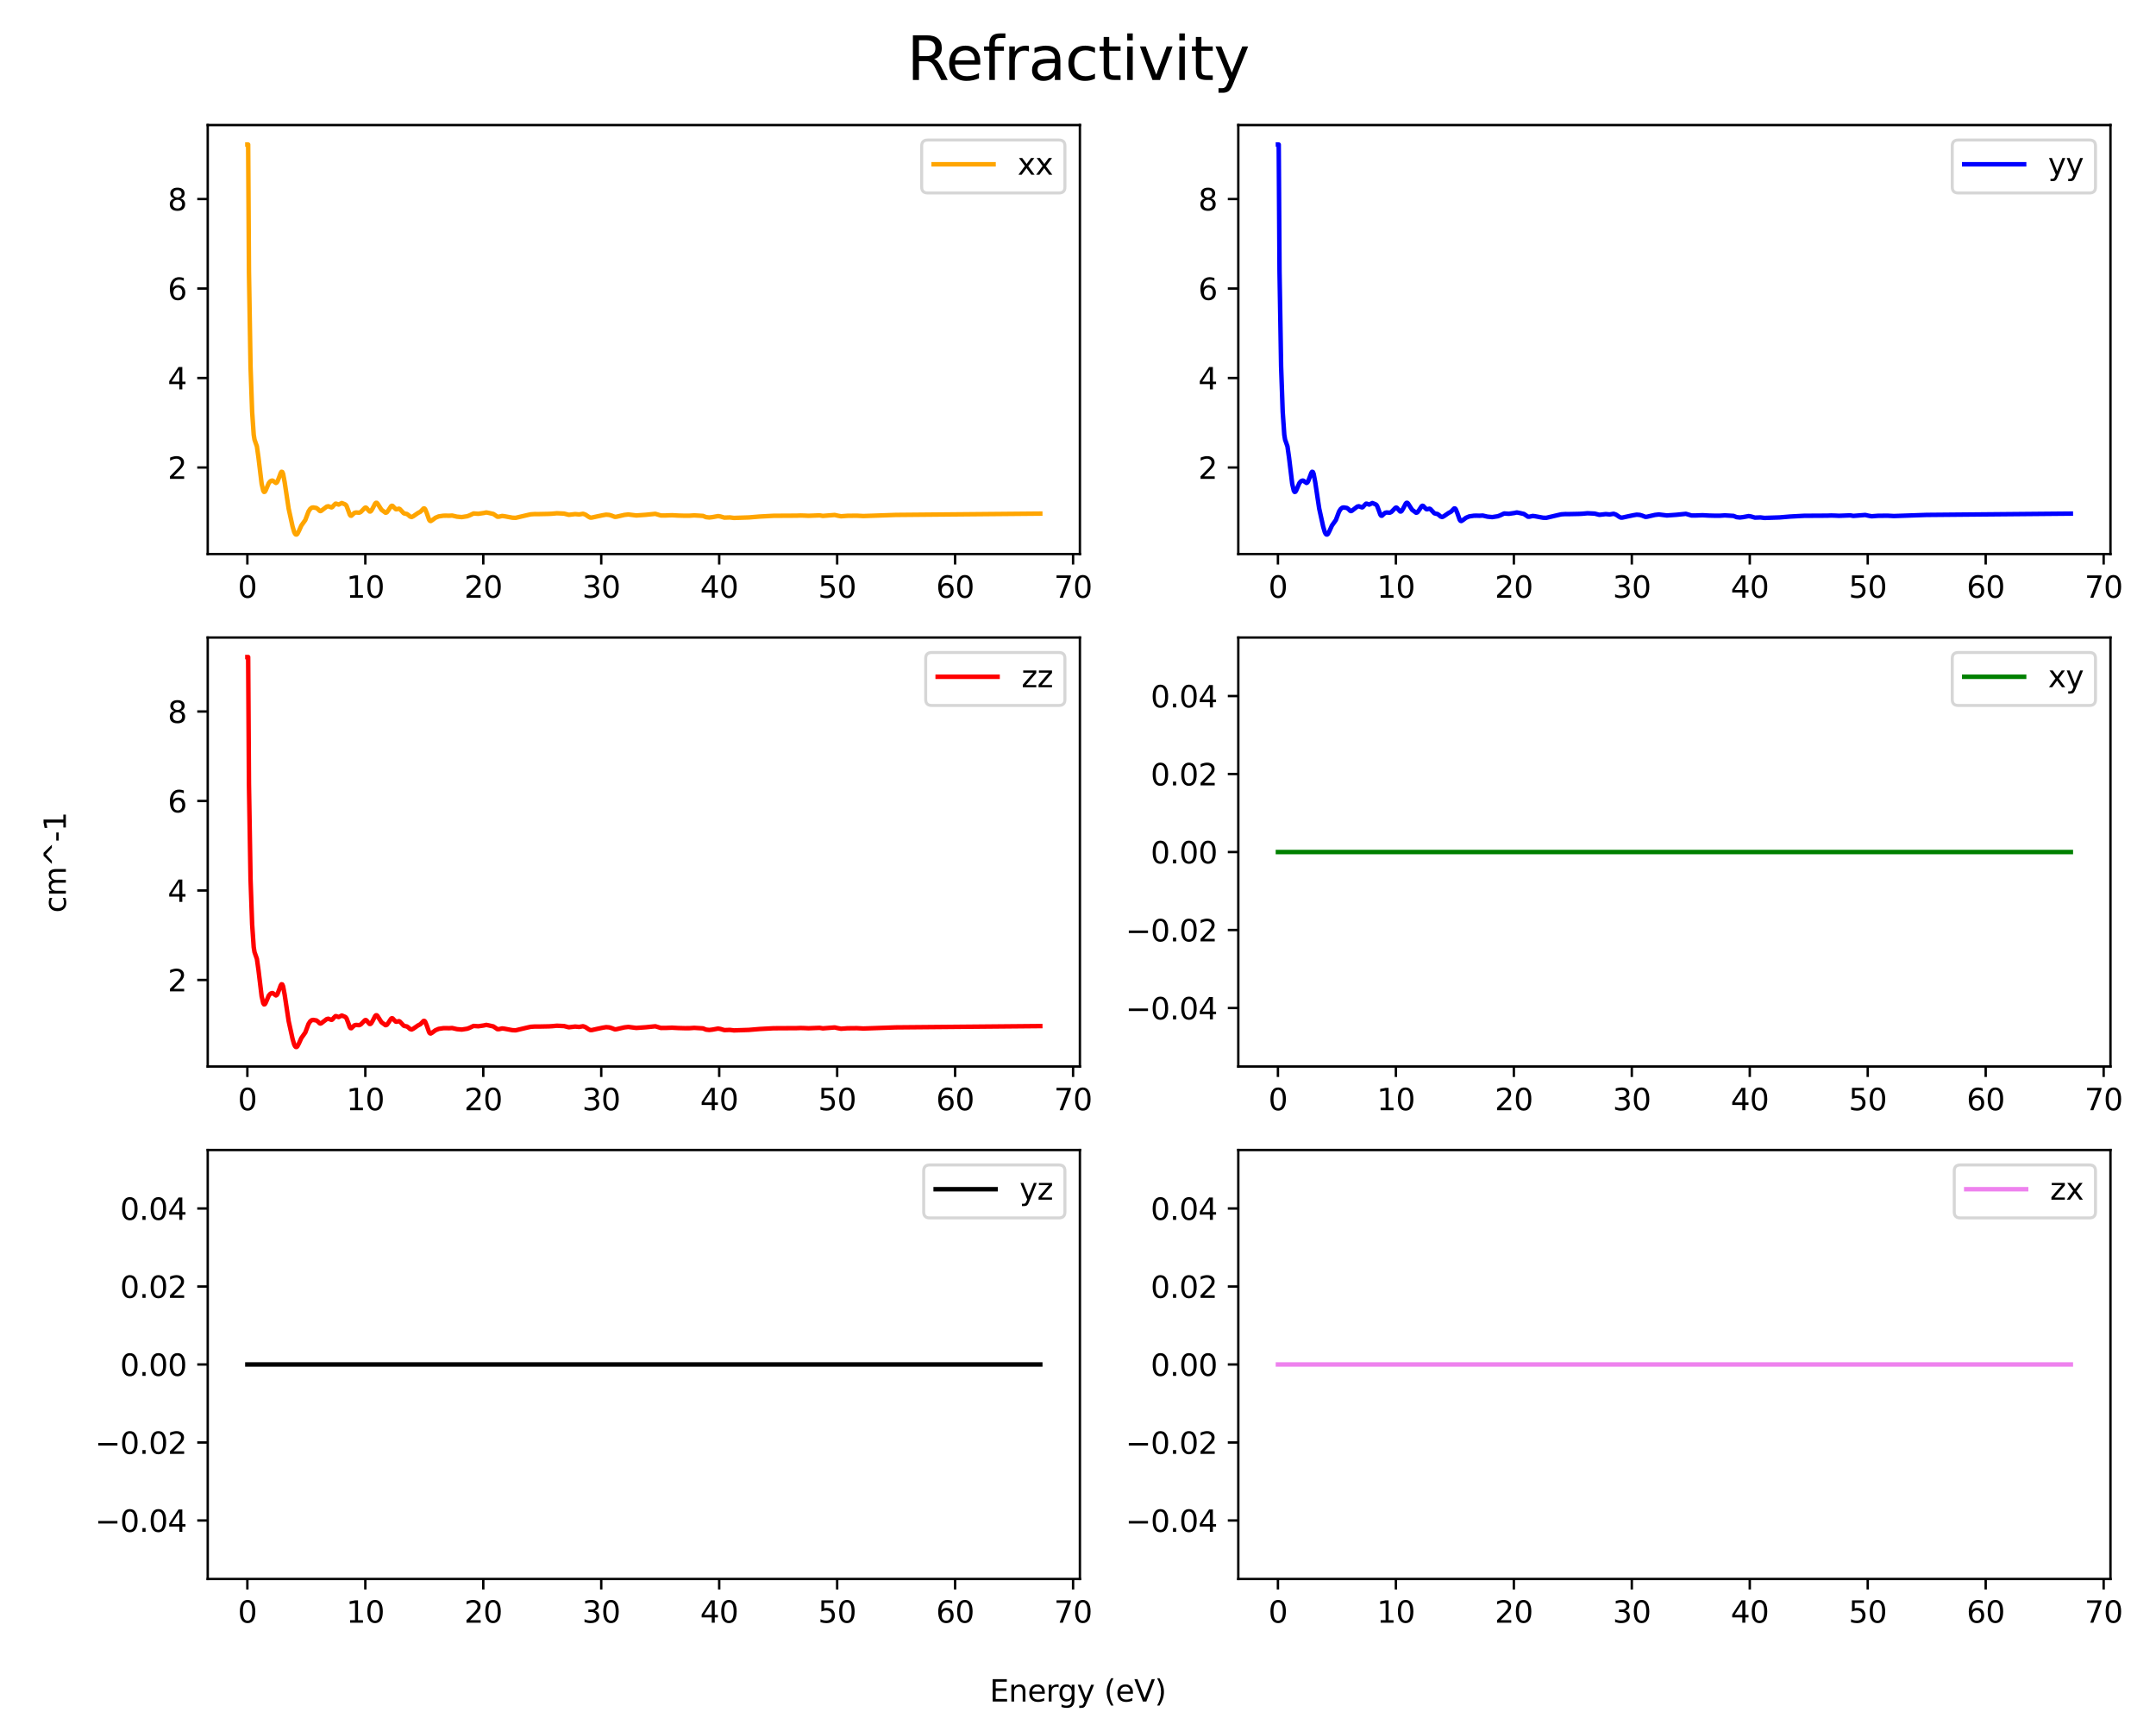 <?xml version="1.0" encoding="utf-8" standalone="no"?>
<!DOCTYPE svg PUBLIC "-//W3C//DTD SVG 1.1//EN"
  "http://www.w3.org/Graphics/SVG/1.1/DTD/svg11.dtd">
<svg xmlns:xlink="http://www.w3.org/1999/xlink" width="720pt" height="576pt" viewBox="0 0 720 576" xmlns="http://www.w3.org/2000/svg" version="1.1">
 <defs>
  <style type="text/css">*{stroke-linejoin: round; stroke-linecap: butt}</style>
 </defs>
 <g id="figure_1">
  <g id="patch_1">
   <path d="M 0 576 
L 720 576 
L 720 0 
L 0 0 
z
" style="fill: #ffffff"/>
  </g>
  <g id="axes_1">
   <g id="patch_2">
    <path d="M 69.37 185 
L 360.635 185 
L 360.635 41.76 
L 69.37 41.76 
z
" style="fill: #ffffff"/>
   </g>
   <g id="matplotlib.axis_1">
    <g id="xtick_1">
     <g id="line2d_1">
      <defs>
       <path id="m8edf6d975f" d="M 0 0 
L 0 3.5 
" style="stroke: #000000; stroke-width: 0.8"/>
      </defs>
      <g>
       <use xlink:href="#m8edf6d975f" x="82.609" y="185" style="stroke: #000000; stroke-width: 0.8"/>
      </g>
     </g>
     <g id="text_1">
      <!-- 0 -->
      <g transform="translate(79.428 199.598)scale(0.1 -0.1)">
       <defs>
        <path id="DejaVuSans-30" d="M 2034 4250 
Q 1547 4250 1301 3770 
Q 1056 3291 1056 2328 
Q 1056 1369 1301 889 
Q 1547 409 2034 409 
Q 2525 409 2770 889 
Q 3016 1369 3016 2328 
Q 3016 3291 2770 3770 
Q 2525 4250 2034 4250 
z
M 2034 4750 
Q 2819 4750 3233 4129 
Q 3647 3509 3647 2328 
Q 3647 1150 3233 529 
Q 2819 -91 2034 -91 
Q 1250 -91 836 529 
Q 422 1150 422 2328 
Q 422 3509 836 4129 
Q 1250 4750 2034 4750 
z
" transform="scale(0.016)"/>
       </defs>
       <use xlink:href="#DejaVuSans-30"/>
      </g>
     </g>
    </g>
    <g id="xtick_2">
     <g id="line2d_2">
      <g>
       <use xlink:href="#m8edf6d975f" x="122.002" y="185" style="stroke: #000000; stroke-width: 0.8"/>
      </g>
     </g>
     <g id="text_2">
      <!-- 10 -->
      <g transform="translate(115.639 199.598)scale(0.1 -0.1)">
       <defs>
        <path id="DejaVuSans-31" d="M 794 531 
L 1825 531 
L 1825 4091 
L 703 3866 
L 703 4441 
L 1819 4666 
L 2450 4666 
L 2450 531 
L 3481 531 
L 3481 0 
L 794 0 
L 794 531 
z
" transform="scale(0.016)"/>
       </defs>
       <use xlink:href="#DejaVuSans-31"/>
       <use xlink:href="#DejaVuSans-30" x="63.623"/>
      </g>
     </g>
    </g>
    <g id="xtick_3">
     <g id="line2d_3">
      <g>
       <use xlink:href="#m8edf6d975f" x="161.394" y="185" style="stroke: #000000; stroke-width: 0.8"/>
      </g>
     </g>
     <g id="text_3">
      <!-- 20 -->
      <g transform="translate(155.031 199.598)scale(0.1 -0.1)">
       <defs>
        <path id="DejaVuSans-32" d="M 1228 531 
L 3431 531 
L 3431 0 
L 469 0 
L 469 531 
Q 828 903 1448 1529 
Q 2069 2156 2228 2338 
Q 2531 2678 2651 2914 
Q 2772 3150 2772 3378 
Q 2772 3750 2511 3984 
Q 2250 4219 1831 4219 
Q 1534 4219 1204 4116 
Q 875 4013 500 3803 
L 500 4441 
Q 881 4594 1212 4672 
Q 1544 4750 1819 4750 
Q 2544 4750 2975 4387 
Q 3406 4025 3406 3419 
Q 3406 3131 3298 2873 
Q 3191 2616 2906 2266 
Q 2828 2175 2409 1742 
Q 1991 1309 1228 531 
z
" transform="scale(0.016)"/>
       </defs>
       <use xlink:href="#DejaVuSans-32"/>
       <use xlink:href="#DejaVuSans-30" x="63.623"/>
      </g>
     </g>
    </g>
    <g id="xtick_4">
     <g id="line2d_4">
      <g>
       <use xlink:href="#m8edf6d975f" x="200.786" y="185" style="stroke: #000000; stroke-width: 0.8"/>
      </g>
     </g>
     <g id="text_4">
      <!-- 30 -->
      <g transform="translate(194.424 199.598)scale(0.1 -0.1)">
       <defs>
        <path id="DejaVuSans-33" d="M 2597 2516 
Q 3050 2419 3304 2112 
Q 3559 1806 3559 1356 
Q 3559 666 3084 287 
Q 2609 -91 1734 -91 
Q 1441 -91 1130 -33 
Q 819 25 488 141 
L 488 750 
Q 750 597 1062 519 
Q 1375 441 1716 441 
Q 2309 441 2620 675 
Q 2931 909 2931 1356 
Q 2931 1769 2642 2001 
Q 2353 2234 1838 2234 
L 1294 2234 
L 1294 2753 
L 1863 2753 
Q 2328 2753 2575 2939 
Q 2822 3125 2822 3475 
Q 2822 3834 2567 4026 
Q 2313 4219 1838 4219 
Q 1578 4219 1281 4162 
Q 984 4106 628 3988 
L 628 4550 
Q 988 4650 1302 4700 
Q 1616 4750 1894 4750 
Q 2613 4750 3031 4423 
Q 3450 4097 3450 3541 
Q 3450 3153 3228 2886 
Q 3006 2619 2597 2516 
z
" transform="scale(0.016)"/>
       </defs>
       <use xlink:href="#DejaVuSans-33"/>
       <use xlink:href="#DejaVuSans-30" x="63.623"/>
      </g>
     </g>
    </g>
    <g id="xtick_5">
     <g id="line2d_5">
      <g>
       <use xlink:href="#m8edf6d975f" x="240.179" y="185" style="stroke: #000000; stroke-width: 0.8"/>
      </g>
     </g>
     <g id="text_5">
      <!-- 40 -->
      <g transform="translate(233.816 199.598)scale(0.1 -0.1)">
       <defs>
        <path id="DejaVuSans-34" d="M 2419 4116 
L 825 1625 
L 2419 1625 
L 2419 4116 
z
M 2253 4666 
L 3047 4666 
L 3047 1625 
L 3713 1625 
L 3713 1100 
L 3047 1100 
L 3047 0 
L 2419 0 
L 2419 1100 
L 313 1100 
L 313 1709 
L 2253 4666 
z
" transform="scale(0.016)"/>
       </defs>
       <use xlink:href="#DejaVuSans-34"/>
       <use xlink:href="#DejaVuSans-30" x="63.623"/>
      </g>
     </g>
    </g>
    <g id="xtick_6">
     <g id="line2d_6">
      <g>
       <use xlink:href="#m8edf6d975f" x="279.571" y="185" style="stroke: #000000; stroke-width: 0.8"/>
      </g>
     </g>
     <g id="text_6">
      <!-- 50 -->
      <g transform="translate(273.208 199.598)scale(0.1 -0.1)">
       <defs>
        <path id="DejaVuSans-35" d="M 691 4666 
L 3169 4666 
L 3169 4134 
L 1269 4134 
L 1269 2991 
Q 1406 3038 1543 3061 
Q 1681 3084 1819 3084 
Q 2600 3084 3056 2656 
Q 3513 2228 3513 1497 
Q 3513 744 3044 326 
Q 2575 -91 1722 -91 
Q 1428 -91 1123 -41 
Q 819 9 494 109 
L 494 744 
Q 775 591 1075 516 
Q 1375 441 1709 441 
Q 2250 441 2565 725 
Q 2881 1009 2881 1497 
Q 2881 1984 2565 2268 
Q 2250 2553 1709 2553 
Q 1456 2553 1204 2497 
Q 953 2441 691 2322 
L 691 4666 
z
" transform="scale(0.016)"/>
       </defs>
       <use xlink:href="#DejaVuSans-35"/>
       <use xlink:href="#DejaVuSans-30" x="63.623"/>
      </g>
     </g>
    </g>
    <g id="xtick_7">
     <g id="line2d_7">
      <g>
       <use xlink:href="#m8edf6d975f" x="318.963" y="185" style="stroke: #000000; stroke-width: 0.8"/>
      </g>
     </g>
     <g id="text_7">
      <!-- 60 -->
      <g transform="translate(312.601 199.598)scale(0.1 -0.1)">
       <defs>
        <path id="DejaVuSans-36" d="M 2113 2584 
Q 1688 2584 1439 2293 
Q 1191 2003 1191 1497 
Q 1191 994 1439 701 
Q 1688 409 2113 409 
Q 2538 409 2786 701 
Q 3034 994 3034 1497 
Q 3034 2003 2786 2293 
Q 2538 2584 2113 2584 
z
M 3366 4563 
L 3366 3988 
Q 3128 4100 2886 4159 
Q 2644 4219 2406 4219 
Q 1781 4219 1451 3797 
Q 1122 3375 1075 2522 
Q 1259 2794 1537 2939 
Q 1816 3084 2150 3084 
Q 2853 3084 3261 2657 
Q 3669 2231 3669 1497 
Q 3669 778 3244 343 
Q 2819 -91 2113 -91 
Q 1303 -91 875 529 
Q 447 1150 447 2328 
Q 447 3434 972 4092 
Q 1497 4750 2381 4750 
Q 2619 4750 2861 4703 
Q 3103 4656 3366 4563 
z
" transform="scale(0.016)"/>
       </defs>
       <use xlink:href="#DejaVuSans-36"/>
       <use xlink:href="#DejaVuSans-30" x="63.623"/>
      </g>
     </g>
    </g>
    <g id="xtick_8">
     <g id="line2d_8">
      <g>
       <use xlink:href="#m8edf6d975f" x="358.356" y="185" style="stroke: #000000; stroke-width: 0.8"/>
      </g>
     </g>
     <g id="text_8">
      <!-- 70 -->
      <g transform="translate(351.993 199.598)scale(0.1 -0.1)">
       <defs>
        <path id="DejaVuSans-37" d="M 525 4666 
L 3525 4666 
L 3525 4397 
L 1831 0 
L 1172 0 
L 2766 4134 
L 525 4134 
L 525 4666 
z
" transform="scale(0.016)"/>
       </defs>
       <use xlink:href="#DejaVuSans-37"/>
       <use xlink:href="#DejaVuSans-30" x="63.623"/>
      </g>
     </g>
    </g>
   </g>
   <g id="matplotlib.axis_2">
    <g id="ytick_1">
     <g id="line2d_9">
      <defs>
       <path id="m278f039b97" d="M 0 0 
L -3.5 0 
" style="stroke: #000000; stroke-width: 0.8"/>
      </defs>
      <g>
       <use xlink:href="#m278f039b97" x="69.37" y="156.105" style="stroke: #000000; stroke-width: 0.8"/>
      </g>
     </g>
     <g id="text_9">
      <!-- 2 -->
      <g transform="translate(56.008 159.905)scale(0.1 -0.1)">
       <use xlink:href="#DejaVuSans-32"/>
      </g>
     </g>
    </g>
    <g id="ytick_2">
     <g id="line2d_10">
      <g>
       <use xlink:href="#m278f039b97" x="69.37" y="126.224" style="stroke: #000000; stroke-width: 0.8"/>
      </g>
     </g>
     <g id="text_10">
      <!-- 4 -->
      <g transform="translate(56.008 130.023)scale(0.1 -0.1)">
       <use xlink:href="#DejaVuSans-34"/>
      </g>
     </g>
    </g>
    <g id="ytick_3">
     <g id="line2d_11">
      <g>
       <use xlink:href="#m278f039b97" x="69.37" y="96.342" style="stroke: #000000; stroke-width: 0.8"/>
      </g>
     </g>
     <g id="text_11">
      <!-- 6 -->
      <g transform="translate(56.008 100.141)scale(0.1 -0.1)">
       <use xlink:href="#DejaVuSans-36"/>
      </g>
     </g>
    </g>
    <g id="ytick_4">
     <g id="line2d_12">
      <g>
       <use xlink:href="#m278f039b97" x="69.37" y="66.46" style="stroke: #000000; stroke-width: 0.8"/>
      </g>
     </g>
     <g id="text_12">
      <!-- 8 -->
      <g transform="translate(56.008 70.259)scale(0.1 -0.1)">
       <defs>
        <path id="DejaVuSans-38" d="M 2034 2216 
Q 1584 2216 1326 1975 
Q 1069 1734 1069 1313 
Q 1069 891 1326 650 
Q 1584 409 2034 409 
Q 2484 409 2743 651 
Q 3003 894 3003 1313 
Q 3003 1734 2745 1975 
Q 2488 2216 2034 2216 
z
M 1403 2484 
Q 997 2584 770 2862 
Q 544 3141 544 3541 
Q 544 4100 942 4425 
Q 1341 4750 2034 4750 
Q 2731 4750 3128 4425 
Q 3525 4100 3525 3541 
Q 3525 3141 3298 2862 
Q 3072 2584 2669 2484 
Q 3125 2378 3379 2068 
Q 3634 1759 3634 1313 
Q 3634 634 3220 271 
Q 2806 -91 2034 -91 
Q 1263 -91 848 271 
Q 434 634 434 1313 
Q 434 1759 690 2068 
Q 947 2378 1403 2484 
z
M 1172 3481 
Q 1172 3119 1398 2916 
Q 1625 2713 2034 2713 
Q 2441 2713 2670 2916 
Q 2900 3119 2900 3481 
Q 2900 3844 2670 4047 
Q 2441 4250 2034 4250 
Q 1625 4250 1398 4047 
Q 1172 3844 1172 3481 
z
" transform="scale(0.016)"/>
       </defs>
       <use xlink:href="#DejaVuSans-38"/>
      </g>
     </g>
    </g>
   </g>
   <g id="line2d_13">
    <path d="M 82.609 48.271 
L 82.874 48.271 
L 83.14 90.669 
L 83.669 122.377 
L 84.2 137.504 
L 84.73 145.175 
L 84.995 146.795 
L 85.79 149.056 
L 86.32 152.805 
L 87.38 161.566 
L 87.91 163.855 
L 88.175 164.258 
L 88.441 164.199 
L 88.706 163.781 
L 89.766 161.307 
L 90.296 160.69 
L 90.826 160.467 
L 91.091 160.497 
L 91.621 160.898 
L 92.151 161.269 
L 92.416 161.141 
L 92.681 160.746 
L 93.211 159.389 
L 93.742 157.934 
L 94.007 157.543 
L 94.271 157.604 
L 94.537 158.222 
L 95.067 161.03 
L 96.392 169.83 
L 97.717 175.855 
L 98.247 177.655 
L 98.512 178.196 
L 98.777 178.47 
L 99.043 178.489 
L 99.308 178.275 
L 99.838 177.269 
L 100.633 175.497 
L 101.958 173.646 
L 103.018 170.814 
L 103.548 169.98 
L 104.079 169.535 
L 104.609 169.446 
L 105.669 169.62 
L 106.199 170.02 
L 106.729 170.562 
L 106.994 170.663 
L 107.259 170.58 
L 109.114 169.16 
L 109.645 169.045 
L 110.174 169.242 
L 110.705 169.428 
L 110.97 169.329 
L 111.5 168.702 
L 112.03 168.191 
L 112.295 168.195 
L 113.09 168.489 
L 114.15 167.967 
L 115.211 168.405 
L 115.476 168.585 
L 115.741 168.962 
L 116.271 170.365 
L 116.801 171.825 
L 117.066 172.181 
L 117.331 172.211 
L 117.861 171.703 
L 118.391 171.236 
L 118.921 171.12 
L 119.982 171.199 
L 120.512 170.932 
L 121.307 170.124 
L 121.837 169.57 
L 122.102 169.474 
L 122.367 169.57 
L 122.897 170.219 
L 123.427 170.788 
L 123.692 170.794 
L 123.957 170.583 
L 124.487 169.69 
L 125.283 168.148 
L 125.548 167.899 
L 125.812 167.9 
L 126.078 168.15 
L 127.403 170.222 
L 128.728 171.198 
L 128.993 171.18 
L 129.258 171.001 
L 129.788 170.266 
L 130.584 169.05 
L 130.849 168.883 
L 131.113 168.928 
L 131.644 169.505 
L 132.174 170.02 
L 132.439 170.054 
L 133.234 169.857 
L 133.499 169.964 
L 134.029 170.525 
L 134.824 171.382 
L 135.354 171.533 
L 135.885 171.624 
L 136.414 172.002 
L 136.945 172.484 
L 137.475 172.637 
L 138.005 172.383 
L 139.595 171.294 
L 140.39 170.874 
L 141.451 169.79 
L 141.716 169.774 
L 141.981 170.023 
L 142.511 171.296 
L 143.306 173.559 
L 143.571 173.903 
L 143.836 173.982 
L 144.366 173.673 
L 145.426 172.885 
L 146.487 172.439 
L 148.077 172.199 
L 149.137 172.191 
L 149.932 172.217 
L 150.992 172.15 
L 152.583 172.52 
L 154.173 172.669 
L 156.028 172.382 
L 156.824 172.086 
L 158.149 171.452 
L 158.944 171.512 
L 159.739 171.564 
L 161.594 171.29 
L 162.39 171.11 
L 163.185 171.261 
L 164.775 171.624 
L 166.101 172.526 
L 166.63 172.532 
L 167.691 172.282 
L 168.486 172.382 
L 171.136 172.872 
L 172.197 172.913 
L 176.172 171.978 
L 177.232 171.743 
L 178.558 171.657 
L 179.883 171.665 
L 183.329 171.593 
L 184.389 171.534 
L 185.979 171.384 
L 188.365 171.497 
L 189.955 171.903 
L 192.075 171.662 
L 193.401 171.781 
L 194.726 171.551 
L 195.521 171.845 
L 196.581 172.562 
L 197.111 172.836 
L 197.642 172.829 
L 199.497 172.419 
L 201.352 172.032 
L 202.412 171.855 
L 203.472 171.937 
L 204.268 172.178 
L 205.328 172.592 
L 205.858 172.547 
L 208.509 171.937 
L 209.834 171.785 
L 210.894 171.918 
L 212.484 172.122 
L 215.665 171.895 
L 218.846 171.571 
L 220.701 172.128 
L 222.291 172.122 
L 224.412 172.041 
L 226.532 172.155 
L 228.652 172.208 
L 230.243 172.204 
L 231.833 172.094 
L 234.749 172.267 
L 235.809 172.688 
L 236.869 172.798 
L 237.929 172.676 
L 239.785 172.333 
L 240.58 172.457 
L 241.905 172.842 
L 243.761 172.777 
L 245.086 172.943 
L 250.122 172.775 
L 253.567 172.487 
L 256.483 172.33 
L 258.338 172.23 
L 266.025 172.187 
L 267.35 172.135 
L 268.675 172.172 
L 270.001 172.234 
L 273.711 172.086 
L 274.771 172.266 
L 276.097 172.163 
L 278.747 171.956 
L 279.807 172.197 
L 280.868 172.388 
L 282.988 172.233 
L 286.169 172.198 
L 288.289 172.314 
L 299.156 171.939 
L 347.395 171.502 
L 347.395 171.502 
" clip-path="url(#pf1c2c80d1a)" style="fill: none; stroke: #ffa500; stroke-width: 1.5; stroke-linecap: square"/>
   </g>
   <g id="patch_3">
    <path d="M 69.37 185 
L 69.37 41.76 
" style="fill: none; stroke: #000000; stroke-width: 0.8; stroke-linejoin: miter; stroke-linecap: square"/>
   </g>
   <g id="patch_4">
    <path d="M 360.635 185 
L 360.635 41.76 
" style="fill: none; stroke: #000000; stroke-width: 0.8; stroke-linejoin: miter; stroke-linecap: square"/>
   </g>
   <g id="patch_5">
    <path d="M 69.37 185 
L 360.635 185 
" style="fill: none; stroke: #000000; stroke-width: 0.8; stroke-linejoin: miter; stroke-linecap: square"/>
   </g>
   <g id="patch_6">
    <path d="M 69.37 41.76 
L 360.635 41.76 
" style="fill: none; stroke: #000000; stroke-width: 0.8; stroke-linejoin: miter; stroke-linecap: square"/>
   </g>
   <g id="legend_1">
    <g id="patch_7">
     <path d="M 309.797 64.438 
L 353.635 64.438 
Q 355.635 64.438 355.635 62.438 
L 355.635 48.76 
Q 355.635 46.76 353.635 46.76 
L 309.797 46.76 
Q 307.797 46.76 307.797 48.76 
L 307.797 62.438 
Q 307.797 64.438 309.797 64.438 
z
" style="fill: #ffffff; opacity: 0.8; stroke: #cccccc; stroke-linejoin: miter"/>
    </g>
    <g id="line2d_14">
     <path d="M 311.797 54.858 
L 321.797 54.858 
L 331.797 54.858 
" style="fill: none; stroke: #ffa500; stroke-width: 1.5; stroke-linecap: square"/>
    </g>
    <g id="text_13">
     <!-- xx -->
     <g transform="translate(339.797 58.358)scale(0.1 -0.1)">
      <defs>
       <path id="DejaVuSans-78" d="M 3513 3500 
L 2247 1797 
L 3578 0 
L 2900 0 
L 1881 1375 
L 863 0 
L 184 0 
L 1544 1831 
L 300 3500 
L 978 3500 
L 1906 2253 
L 2834 3500 
L 3513 3500 
z
" transform="scale(0.016)"/>
      </defs>
      <use xlink:href="#DejaVuSans-78"/>
      <use xlink:href="#DejaVuSans-78" x="59.18"/>
     </g>
    </g>
   </g>
  </g>
  <g id="axes_2">
   <g id="patch_8">
    <path d="M 413.53 185 
L 704.795 185 
L 704.795 41.76 
L 413.53 41.76 
z
" style="fill: #ffffff"/>
   </g>
   <g id="matplotlib.axis_3">
    <g id="xtick_9">
     <g id="line2d_15">
      <g>
       <use xlink:href="#m8edf6d975f" x="426.769" y="185" style="stroke: #000000; stroke-width: 0.8"/>
      </g>
     </g>
     <g id="text_14">
      <!-- 0 -->
      <g transform="translate(423.588 199.598)scale(0.1 -0.1)">
       <use xlink:href="#DejaVuSans-30"/>
      </g>
     </g>
    </g>
    <g id="xtick_10">
     <g id="line2d_16">
      <g>
       <use xlink:href="#m8edf6d975f" x="466.162" y="185" style="stroke: #000000; stroke-width: 0.8"/>
      </g>
     </g>
     <g id="text_15">
      <!-- 10 -->
      <g transform="translate(459.799 199.598)scale(0.1 -0.1)">
       <use xlink:href="#DejaVuSans-31"/>
       <use xlink:href="#DejaVuSans-30" x="63.623"/>
      </g>
     </g>
    </g>
    <g id="xtick_11">
     <g id="line2d_17">
      <g>
       <use xlink:href="#m8edf6d975f" x="505.554" y="185" style="stroke: #000000; stroke-width: 0.8"/>
      </g>
     </g>
     <g id="text_16">
      <!-- 20 -->
      <g transform="translate(499.191 199.598)scale(0.1 -0.1)">
       <use xlink:href="#DejaVuSans-32"/>
       <use xlink:href="#DejaVuSans-30" x="63.623"/>
      </g>
     </g>
    </g>
    <g id="xtick_12">
     <g id="line2d_18">
      <g>
       <use xlink:href="#m8edf6d975f" x="544.946" y="185" style="stroke: #000000; stroke-width: 0.8"/>
      </g>
     </g>
     <g id="text_17">
      <!-- 30 -->
      <g transform="translate(538.584 199.598)scale(0.1 -0.1)">
       <use xlink:href="#DejaVuSans-33"/>
       <use xlink:href="#DejaVuSans-30" x="63.623"/>
      </g>
     </g>
    </g>
    <g id="xtick_13">
     <g id="line2d_19">
      <g>
       <use xlink:href="#m8edf6d975f" x="584.339" y="185" style="stroke: #000000; stroke-width: 0.8"/>
      </g>
     </g>
     <g id="text_18">
      <!-- 40 -->
      <g transform="translate(577.976 199.598)scale(0.1 -0.1)">
       <use xlink:href="#DejaVuSans-34"/>
       <use xlink:href="#DejaVuSans-30" x="63.623"/>
      </g>
     </g>
    </g>
    <g id="xtick_14">
     <g id="line2d_20">
      <g>
       <use xlink:href="#m8edf6d975f" x="623.731" y="185" style="stroke: #000000; stroke-width: 0.8"/>
      </g>
     </g>
     <g id="text_19">
      <!-- 50 -->
      <g transform="translate(617.368 199.598)scale(0.1 -0.1)">
       <use xlink:href="#DejaVuSans-35"/>
       <use xlink:href="#DejaVuSans-30" x="63.623"/>
      </g>
     </g>
    </g>
    <g id="xtick_15">
     <g id="line2d_21">
      <g>
       <use xlink:href="#m8edf6d975f" x="663.123" y="185" style="stroke: #000000; stroke-width: 0.8"/>
      </g>
     </g>
     <g id="text_20">
      <!-- 60 -->
      <g transform="translate(656.761 199.598)scale(0.1 -0.1)">
       <use xlink:href="#DejaVuSans-36"/>
       <use xlink:href="#DejaVuSans-30" x="63.623"/>
      </g>
     </g>
    </g>
    <g id="xtick_16">
     <g id="line2d_22">
      <g>
       <use xlink:href="#m8edf6d975f" x="702.516" y="185" style="stroke: #000000; stroke-width: 0.8"/>
      </g>
     </g>
     <g id="text_21">
      <!-- 70 -->
      <g transform="translate(696.153 199.598)scale(0.1 -0.1)">
       <use xlink:href="#DejaVuSans-37"/>
       <use xlink:href="#DejaVuSans-30" x="63.623"/>
      </g>
     </g>
    </g>
   </g>
   <g id="matplotlib.axis_4">
    <g id="ytick_5">
     <g id="line2d_23">
      <g>
       <use xlink:href="#m278f039b97" x="413.53" y="156.105" style="stroke: #000000; stroke-width: 0.8"/>
      </g>
     </g>
     <g id="text_22">
      <!-- 2 -->
      <g transform="translate(400.168 159.905)scale(0.1 -0.1)">
       <use xlink:href="#DejaVuSans-32"/>
      </g>
     </g>
    </g>
    <g id="ytick_6">
     <g id="line2d_24">
      <g>
       <use xlink:href="#m278f039b97" x="413.53" y="126.224" style="stroke: #000000; stroke-width: 0.8"/>
      </g>
     </g>
     <g id="text_23">
      <!-- 4 -->
      <g transform="translate(400.168 130.023)scale(0.1 -0.1)">
       <use xlink:href="#DejaVuSans-34"/>
      </g>
     </g>
    </g>
    <g id="ytick_7">
     <g id="line2d_25">
      <g>
       <use xlink:href="#m278f039b97" x="413.53" y="96.342" style="stroke: #000000; stroke-width: 0.8"/>
      </g>
     </g>
     <g id="text_24">
      <!-- 6 -->
      <g transform="translate(400.168 100.141)scale(0.1 -0.1)">
       <use xlink:href="#DejaVuSans-36"/>
      </g>
     </g>
    </g>
    <g id="ytick_8">
     <g id="line2d_26">
      <g>
       <use xlink:href="#m278f039b97" x="413.53" y="66.46" style="stroke: #000000; stroke-width: 0.8"/>
      </g>
     </g>
     <g id="text_25">
      <!-- 8 -->
      <g transform="translate(400.168 70.259)scale(0.1 -0.1)">
       <use xlink:href="#DejaVuSans-38"/>
      </g>
     </g>
    </g>
   </g>
   <g id="line2d_27">
    <path d="M 426.769 48.271 
L 427.034 48.271 
L 427.3 90.669 
L 427.829 122.377 
L 428.36 137.504 
L 428.89 145.175 
L 429.155 146.795 
L 429.95 149.056 
L 430.48 152.805 
L 431.54 161.566 
L 432.07 163.855 
L 432.335 164.258 
L 432.601 164.199 
L 432.866 163.781 
L 433.926 161.307 
L 434.456 160.69 
L 434.986 160.467 
L 435.251 160.497 
L 435.781 160.898 
L 436.311 161.269 
L 436.576 161.141 
L 436.841 160.746 
L 437.371 159.389 
L 437.902 157.934 
L 438.167 157.543 
L 438.431 157.604 
L 438.697 158.222 
L 439.227 161.03 
L 440.552 169.83 
L 441.877 175.855 
L 442.407 177.655 
L 442.672 178.196 
L 442.937 178.47 
L 443.203 178.489 
L 443.468 178.275 
L 443.998 177.269 
L 444.793 175.497 
L 446.118 173.646 
L 447.178 170.814 
L 447.708 169.98 
L 448.239 169.535 
L 448.769 169.446 
L 449.829 169.62 
L 450.359 170.02 
L 450.889 170.562 
L 451.154 170.663 
L 451.419 170.58 
L 453.274 169.16 
L 453.805 169.045 
L 454.334 169.242 
L 454.865 169.428 
L 455.13 169.329 
L 455.66 168.702 
L 456.19 168.191 
L 456.455 168.195 
L 457.25 168.489 
L 458.31 167.967 
L 459.371 168.405 
L 459.636 168.585 
L 459.901 168.962 
L 460.431 170.365 
L 460.961 171.825 
L 461.226 172.181 
L 461.491 172.211 
L 462.021 171.703 
L 462.551 171.236 
L 463.081 171.12 
L 464.142 171.199 
L 464.672 170.932 
L 465.467 170.124 
L 465.997 169.57 
L 466.262 169.474 
L 466.527 169.57 
L 467.057 170.219 
L 467.587 170.788 
L 467.852 170.794 
L 468.117 170.583 
L 468.647 169.69 
L 469.443 168.148 
L 469.708 167.899 
L 469.972 167.9 
L 470.238 168.15 
L 471.563 170.222 
L 472.888 171.198 
L 473.153 171.18 
L 473.418 171.001 
L 473.948 170.266 
L 474.744 169.05 
L 475.009 168.883 
L 475.273 168.928 
L 475.804 169.505 
L 476.334 170.02 
L 476.599 170.054 
L 477.394 169.857 
L 477.659 169.964 
L 478.189 170.525 
L 478.984 171.382 
L 479.514 171.533 
L 480.045 171.624 
L 480.574 172.002 
L 481.105 172.484 
L 481.635 172.637 
L 482.165 172.383 
L 483.755 171.294 
L 484.55 170.874 
L 485.611 169.79 
L 485.876 169.774 
L 486.141 170.023 
L 486.671 171.296 
L 487.466 173.559 
L 487.731 173.903 
L 487.996 173.982 
L 488.526 173.673 
L 489.586 172.885 
L 490.647 172.439 
L 492.237 172.199 
L 493.297 172.191 
L 494.092 172.217 
L 495.152 172.15 
L 496.743 172.52 
L 498.333 172.669 
L 500.188 172.382 
L 500.984 172.086 
L 502.309 171.452 
L 503.104 171.512 
L 503.899 171.564 
L 505.754 171.29 
L 506.55 171.11 
L 507.345 171.261 
L 508.935 171.624 
L 510.261 172.526 
L 510.79 172.532 
L 511.851 172.282 
L 512.646 172.382 
L 515.296 172.872 
L 516.357 172.913 
L 520.332 171.978 
L 521.392 171.743 
L 522.718 171.657 
L 524.043 171.665 
L 527.489 171.593 
L 528.549 171.534 
L 530.139 171.384 
L 532.525 171.497 
L 534.115 171.903 
L 536.235 171.662 
L 537.561 171.781 
L 538.886 171.551 
L 539.681 171.845 
L 540.741 172.562 
L 541.271 172.836 
L 541.802 172.829 
L 543.657 172.419 
L 545.512 172.032 
L 546.572 171.855 
L 547.632 171.937 
L 548.428 172.178 
L 549.488 172.592 
L 550.018 172.547 
L 552.669 171.937 
L 553.994 171.785 
L 555.054 171.918 
L 556.644 172.122 
L 559.825 171.895 
L 563.006 171.571 
L 564.861 172.128 
L 566.451 172.122 
L 568.572 172.041 
L 570.692 172.155 
L 572.812 172.208 
L 574.403 172.204 
L 575.993 172.094 
L 578.909 172.267 
L 579.969 172.688 
L 581.029 172.798 
L 582.089 172.676 
L 583.945 172.333 
L 584.74 172.457 
L 586.065 172.842 
L 587.921 172.777 
L 589.246 172.943 
L 594.282 172.775 
L 597.727 172.487 
L 600.643 172.33 
L 602.498 172.23 
L 610.185 172.187 
L 611.51 172.135 
L 612.835 172.172 
L 614.161 172.234 
L 617.871 172.086 
L 618.931 172.266 
L 620.257 172.163 
L 622.907 171.956 
L 623.967 172.197 
L 625.028 172.388 
L 627.148 172.233 
L 630.329 172.198 
L 632.449 172.314 
L 643.316 171.939 
L 691.555 171.502 
L 691.555 171.502 
" clip-path="url(#p722d9ae42c)" style="fill: none; stroke: #0000ff; stroke-width: 1.5; stroke-linecap: square"/>
   </g>
   <g id="patch_9">
    <path d="M 413.53 185 
L 413.53 41.76 
" style="fill: none; stroke: #000000; stroke-width: 0.8; stroke-linejoin: miter; stroke-linecap: square"/>
   </g>
   <g id="patch_10">
    <path d="M 704.795 185 
L 704.795 41.76 
" style="fill: none; stroke: #000000; stroke-width: 0.8; stroke-linejoin: miter; stroke-linecap: square"/>
   </g>
   <g id="patch_11">
    <path d="M 413.53 185 
L 704.795 185 
" style="fill: none; stroke: #000000; stroke-width: 0.8; stroke-linejoin: miter; stroke-linecap: square"/>
   </g>
   <g id="patch_12">
    <path d="M 413.53 41.76 
L 704.795 41.76 
" style="fill: none; stroke: #000000; stroke-width: 0.8; stroke-linejoin: miter; stroke-linecap: square"/>
   </g>
   <g id="legend_2">
    <g id="patch_13">
     <path d="M 653.957 64.438 
L 697.795 64.438 
Q 699.795 64.438 699.795 62.438 
L 699.795 48.76 
Q 699.795 46.76 697.795 46.76 
L 653.957 46.76 
Q 651.957 46.76 651.957 48.76 
L 651.957 62.438 
Q 651.957 64.438 653.957 64.438 
z
" style="fill: #ffffff; opacity: 0.8; stroke: #cccccc; stroke-linejoin: miter"/>
    </g>
    <g id="line2d_28">
     <path d="M 655.957 54.858 
L 665.957 54.858 
L 675.957 54.858 
" style="fill: none; stroke: #0000ff; stroke-width: 1.5; stroke-linecap: square"/>
    </g>
    <g id="text_26">
     <!-- yy -->
     <g transform="translate(683.957 58.358)scale(0.1 -0.1)">
      <defs>
       <path id="DejaVuSans-79" d="M 2059 -325 
Q 1816 -950 1584 -1140 
Q 1353 -1331 966 -1331 
L 506 -1331 
L 506 -850 
L 844 -850 
Q 1081 -850 1212 -737 
Q 1344 -625 1503 -206 
L 1606 56 
L 191 3500 
L 800 3500 
L 1894 763 
L 2988 3500 
L 3597 3500 
L 2059 -325 
z
" transform="scale(0.016)"/>
      </defs>
      <use xlink:href="#DejaVuSans-79"/>
      <use xlink:href="#DejaVuSans-79" x="59.18"/>
     </g>
    </g>
   </g>
  </g>
  <g id="axes_3">
   <g id="patch_14">
    <path d="M 69.37 356.12 
L 360.635 356.12 
L 360.635 212.88 
L 69.37 212.88 
z
" style="fill: #ffffff"/>
   </g>
   <g id="matplotlib.axis_5">
    <g id="xtick_17">
     <g id="line2d_29">
      <g>
       <use xlink:href="#m8edf6d975f" x="82.609" y="356.12" style="stroke: #000000; stroke-width: 0.8"/>
      </g>
     </g>
     <g id="text_27">
      <!-- 0 -->
      <g transform="translate(79.428 370.718)scale(0.1 -0.1)">
       <use xlink:href="#DejaVuSans-30"/>
      </g>
     </g>
    </g>
    <g id="xtick_18">
     <g id="line2d_30">
      <g>
       <use xlink:href="#m8edf6d975f" x="122.002" y="356.12" style="stroke: #000000; stroke-width: 0.8"/>
      </g>
     </g>
     <g id="text_28">
      <!-- 10 -->
      <g transform="translate(115.639 370.718)scale(0.1 -0.1)">
       <use xlink:href="#DejaVuSans-31"/>
       <use xlink:href="#DejaVuSans-30" x="63.623"/>
      </g>
     </g>
    </g>
    <g id="xtick_19">
     <g id="line2d_31">
      <g>
       <use xlink:href="#m8edf6d975f" x="161.394" y="356.12" style="stroke: #000000; stroke-width: 0.8"/>
      </g>
     </g>
     <g id="text_29">
      <!-- 20 -->
      <g transform="translate(155.031 370.718)scale(0.1 -0.1)">
       <use xlink:href="#DejaVuSans-32"/>
       <use xlink:href="#DejaVuSans-30" x="63.623"/>
      </g>
     </g>
    </g>
    <g id="xtick_20">
     <g id="line2d_32">
      <g>
       <use xlink:href="#m8edf6d975f" x="200.786" y="356.12" style="stroke: #000000; stroke-width: 0.8"/>
      </g>
     </g>
     <g id="text_30">
      <!-- 30 -->
      <g transform="translate(194.424 370.718)scale(0.1 -0.1)">
       <use xlink:href="#DejaVuSans-33"/>
       <use xlink:href="#DejaVuSans-30" x="63.623"/>
      </g>
     </g>
    </g>
    <g id="xtick_21">
     <g id="line2d_33">
      <g>
       <use xlink:href="#m8edf6d975f" x="240.179" y="356.12" style="stroke: #000000; stroke-width: 0.8"/>
      </g>
     </g>
     <g id="text_31">
      <!-- 40 -->
      <g transform="translate(233.816 370.718)scale(0.1 -0.1)">
       <use xlink:href="#DejaVuSans-34"/>
       <use xlink:href="#DejaVuSans-30" x="63.623"/>
      </g>
     </g>
    </g>
    <g id="xtick_22">
     <g id="line2d_34">
      <g>
       <use xlink:href="#m8edf6d975f" x="279.571" y="356.12" style="stroke: #000000; stroke-width: 0.8"/>
      </g>
     </g>
     <g id="text_32">
      <!-- 50 -->
      <g transform="translate(273.208 370.718)scale(0.1 -0.1)">
       <use xlink:href="#DejaVuSans-35"/>
       <use xlink:href="#DejaVuSans-30" x="63.623"/>
      </g>
     </g>
    </g>
    <g id="xtick_23">
     <g id="line2d_35">
      <g>
       <use xlink:href="#m8edf6d975f" x="318.963" y="356.12" style="stroke: #000000; stroke-width: 0.8"/>
      </g>
     </g>
     <g id="text_33">
      <!-- 60 -->
      <g transform="translate(312.601 370.718)scale(0.1 -0.1)">
       <use xlink:href="#DejaVuSans-36"/>
       <use xlink:href="#DejaVuSans-30" x="63.623"/>
      </g>
     </g>
    </g>
    <g id="xtick_24">
     <g id="line2d_36">
      <g>
       <use xlink:href="#m8edf6d975f" x="358.356" y="356.12" style="stroke: #000000; stroke-width: 0.8"/>
      </g>
     </g>
     <g id="text_34">
      <!-- 70 -->
      <g transform="translate(351.993 370.718)scale(0.1 -0.1)">
       <use xlink:href="#DejaVuSans-37"/>
       <use xlink:href="#DejaVuSans-30" x="63.623"/>
      </g>
     </g>
    </g>
   </g>
   <g id="matplotlib.axis_6">
    <g id="ytick_9">
     <g id="line2d_37">
      <g>
       <use xlink:href="#m278f039b97" x="69.37" y="327.225" style="stroke: #000000; stroke-width: 0.8"/>
      </g>
     </g>
     <g id="text_35">
      <!-- 2 -->
      <g transform="translate(56.008 331.025)scale(0.1 -0.1)">
       <use xlink:href="#DejaVuSans-32"/>
      </g>
     </g>
    </g>
    <g id="ytick_10">
     <g id="line2d_38">
      <g>
       <use xlink:href="#m278f039b97" x="69.37" y="297.344" style="stroke: #000000; stroke-width: 0.8"/>
      </g>
     </g>
     <g id="text_36">
      <!-- 4 -->
      <g transform="translate(56.008 301.143)scale(0.1 -0.1)">
       <use xlink:href="#DejaVuSans-34"/>
      </g>
     </g>
    </g>
    <g id="ytick_11">
     <g id="line2d_39">
      <g>
       <use xlink:href="#m278f039b97" x="69.37" y="267.462" style="stroke: #000000; stroke-width: 0.8"/>
      </g>
     </g>
     <g id="text_37">
      <!-- 6 -->
      <g transform="translate(56.008 271.261)scale(0.1 -0.1)">
       <use xlink:href="#DejaVuSans-36"/>
      </g>
     </g>
    </g>
    <g id="ytick_12">
     <g id="line2d_40">
      <g>
       <use xlink:href="#m278f039b97" x="69.37" y="237.58" style="stroke: #000000; stroke-width: 0.8"/>
      </g>
     </g>
     <g id="text_38">
      <!-- 8 -->
      <g transform="translate(56.008 241.379)scale(0.1 -0.1)">
       <use xlink:href="#DejaVuSans-38"/>
      </g>
     </g>
    </g>
   </g>
   <g id="line2d_41">
    <path d="M 82.609 219.391 
L 82.874 219.391 
L 83.14 261.789 
L 83.669 293.497 
L 84.2 308.624 
L 84.73 316.295 
L 84.995 317.915 
L 85.79 320.176 
L 86.32 323.925 
L 87.38 332.686 
L 87.91 334.975 
L 88.175 335.378 
L 88.441 335.319 
L 88.706 334.901 
L 89.766 332.427 
L 90.296 331.81 
L 90.826 331.587 
L 91.091 331.617 
L 91.621 332.018 
L 92.151 332.389 
L 92.416 332.261 
L 92.681 331.866 
L 93.211 330.509 
L 93.742 329.054 
L 94.007 328.663 
L 94.271 328.724 
L 94.537 329.342 
L 95.067 332.15 
L 96.392 340.95 
L 97.717 346.975 
L 98.247 348.775 
L 98.512 349.316 
L 98.777 349.59 
L 99.043 349.609 
L 99.308 349.395 
L 99.838 348.389 
L 100.633 346.617 
L 101.958 344.766 
L 103.018 341.934 
L 103.548 341.1 
L 104.079 340.655 
L 104.609 340.566 
L 105.669 340.74 
L 106.199 341.14 
L 106.729 341.682 
L 106.994 341.783 
L 107.259 341.7 
L 109.114 340.28 
L 109.645 340.165 
L 110.174 340.362 
L 110.705 340.548 
L 110.97 340.449 
L 111.5 339.822 
L 112.03 339.311 
L 112.295 339.315 
L 113.09 339.609 
L 114.15 339.087 
L 115.211 339.525 
L 115.476 339.705 
L 115.741 340.082 
L 116.271 341.485 
L 116.801 342.945 
L 117.066 343.301 
L 117.331 343.331 
L 117.861 342.823 
L 118.391 342.356 
L 118.921 342.24 
L 119.982 342.319 
L 120.512 342.052 
L 121.307 341.244 
L 121.837 340.69 
L 122.102 340.594 
L 122.367 340.69 
L 122.897 341.339 
L 123.427 341.908 
L 123.692 341.914 
L 123.957 341.703 
L 124.487 340.81 
L 125.283 339.268 
L 125.548 339.019 
L 125.812 339.02 
L 126.078 339.27 
L 127.403 341.342 
L 128.728 342.318 
L 128.993 342.3 
L 129.258 342.121 
L 129.788 341.386 
L 130.584 340.17 
L 130.849 340.003 
L 131.113 340.048 
L 131.644 340.625 
L 132.174 341.14 
L 132.439 341.174 
L 133.234 340.977 
L 133.499 341.084 
L 134.029 341.645 
L 134.824 342.502 
L 135.354 342.653 
L 135.885 342.744 
L 136.414 343.122 
L 136.945 343.604 
L 137.475 343.757 
L 138.005 343.503 
L 139.595 342.414 
L 140.39 341.994 
L 141.451 340.91 
L 141.716 340.894 
L 141.981 341.143 
L 142.511 342.416 
L 143.306 344.679 
L 143.571 345.023 
L 143.836 345.102 
L 144.366 344.793 
L 145.426 344.005 
L 146.487 343.559 
L 148.077 343.319 
L 149.137 343.311 
L 149.932 343.337 
L 150.992 343.27 
L 152.583 343.64 
L 154.173 343.789 
L 156.028 343.502 
L 156.824 343.206 
L 158.149 342.572 
L 158.944 342.632 
L 159.739 342.684 
L 161.594 342.41 
L 162.39 342.23 
L 163.185 342.381 
L 164.775 342.744 
L 166.101 343.646 
L 166.63 343.652 
L 167.691 343.402 
L 168.486 343.502 
L 171.136 343.992 
L 172.197 344.033 
L 176.172 343.098 
L 177.232 342.863 
L 178.558 342.777 
L 179.883 342.785 
L 183.329 342.713 
L 184.389 342.654 
L 185.979 342.504 
L 188.365 342.617 
L 189.955 343.023 
L 192.075 342.782 
L 193.401 342.901 
L 194.726 342.671 
L 195.521 342.965 
L 196.581 343.682 
L 197.111 343.956 
L 197.642 343.949 
L 199.497 343.539 
L 201.352 343.152 
L 202.412 342.975 
L 203.472 343.057 
L 204.268 343.298 
L 205.328 343.712 
L 205.858 343.667 
L 208.509 343.057 
L 209.834 342.905 
L 210.894 343.038 
L 212.484 343.242 
L 215.665 343.015 
L 218.846 342.691 
L 220.701 343.248 
L 222.291 343.242 
L 224.412 343.161 
L 226.532 343.275 
L 228.652 343.328 
L 230.243 343.324 
L 231.833 343.214 
L 234.749 343.387 
L 235.809 343.808 
L 236.869 343.918 
L 237.929 343.796 
L 239.785 343.453 
L 240.58 343.577 
L 241.905 343.962 
L 243.761 343.897 
L 245.086 344.063 
L 250.122 343.895 
L 253.567 343.607 
L 256.483 343.45 
L 258.338 343.35 
L 266.025 343.307 
L 267.35 343.255 
L 268.675 343.292 
L 270.001 343.354 
L 273.711 343.206 
L 274.771 343.386 
L 276.097 343.283 
L 278.747 343.076 
L 279.807 343.317 
L 280.868 343.508 
L 282.988 343.353 
L 286.169 343.318 
L 288.289 343.434 
L 299.156 343.059 
L 347.395 342.622 
L 347.395 342.622 
" clip-path="url(#pc617a8dc33)" style="fill: none; stroke: #ff0000; stroke-width: 1.5; stroke-linecap: square"/>
   </g>
   <g id="patch_15">
    <path d="M 69.37 356.12 
L 69.37 212.88 
" style="fill: none; stroke: #000000; stroke-width: 0.8; stroke-linejoin: miter; stroke-linecap: square"/>
   </g>
   <g id="patch_16">
    <path d="M 360.635 356.12 
L 360.635 212.88 
" style="fill: none; stroke: #000000; stroke-width: 0.8; stroke-linejoin: miter; stroke-linecap: square"/>
   </g>
   <g id="patch_17">
    <path d="M 69.37 356.12 
L 360.635 356.12 
" style="fill: none; stroke: #000000; stroke-width: 0.8; stroke-linejoin: miter; stroke-linecap: square"/>
   </g>
   <g id="patch_18">
    <path d="M 69.37 212.88 
L 360.635 212.88 
" style="fill: none; stroke: #000000; stroke-width: 0.8; stroke-linejoin: miter; stroke-linecap: square"/>
   </g>
   <g id="legend_3">
    <g id="patch_19">
     <path d="M 311.138 235.558 
L 353.635 235.558 
Q 355.635 235.558 355.635 233.558 
L 355.635 219.88 
Q 355.635 217.88 353.635 217.88 
L 311.138 217.88 
Q 309.138 217.88 309.138 219.88 
L 309.138 233.558 
Q 309.138 235.558 311.138 235.558 
z
" style="fill: #ffffff; opacity: 0.8; stroke: #cccccc; stroke-linejoin: miter"/>
    </g>
    <g id="line2d_42">
     <path d="M 313.138 225.978 
L 323.138 225.978 
L 333.138 225.978 
" style="fill: none; stroke: #ff0000; stroke-width: 1.5; stroke-linecap: square"/>
    </g>
    <g id="text_39">
     <!-- zz -->
     <g transform="translate(341.138 229.478)scale(0.1 -0.1)">
      <defs>
       <path id="DejaVuSans-7a" d="M 353 3500 
L 3084 3500 
L 3084 2975 
L 922 459 
L 3084 459 
L 3084 0 
L 275 0 
L 275 525 
L 2438 3041 
L 353 3041 
L 353 3500 
z
" transform="scale(0.016)"/>
      </defs>
      <use xlink:href="#DejaVuSans-7a"/>
      <use xlink:href="#DejaVuSans-7a" x="52.49"/>
     </g>
    </g>
   </g>
  </g>
  <g id="axes_4">
   <g id="patch_20">
    <path d="M 413.53 356.12 
L 704.795 356.12 
L 704.795 212.88 
L 413.53 212.88 
z
" style="fill: #ffffff"/>
   </g>
   <g id="matplotlib.axis_7">
    <g id="xtick_25">
     <g id="line2d_43">
      <g>
       <use xlink:href="#m8edf6d975f" x="426.769" y="356.12" style="stroke: #000000; stroke-width: 0.8"/>
      </g>
     </g>
     <g id="text_40">
      <!-- 0 -->
      <g transform="translate(423.588 370.718)scale(0.1 -0.1)">
       <use xlink:href="#DejaVuSans-30"/>
      </g>
     </g>
    </g>
    <g id="xtick_26">
     <g id="line2d_44">
      <g>
       <use xlink:href="#m8edf6d975f" x="466.162" y="356.12" style="stroke: #000000; stroke-width: 0.8"/>
      </g>
     </g>
     <g id="text_41">
      <!-- 10 -->
      <g transform="translate(459.799 370.718)scale(0.1 -0.1)">
       <use xlink:href="#DejaVuSans-31"/>
       <use xlink:href="#DejaVuSans-30" x="63.623"/>
      </g>
     </g>
    </g>
    <g id="xtick_27">
     <g id="line2d_45">
      <g>
       <use xlink:href="#m8edf6d975f" x="505.554" y="356.12" style="stroke: #000000; stroke-width: 0.8"/>
      </g>
     </g>
     <g id="text_42">
      <!-- 20 -->
      <g transform="translate(499.191 370.718)scale(0.1 -0.1)">
       <use xlink:href="#DejaVuSans-32"/>
       <use xlink:href="#DejaVuSans-30" x="63.623"/>
      </g>
     </g>
    </g>
    <g id="xtick_28">
     <g id="line2d_46">
      <g>
       <use xlink:href="#m8edf6d975f" x="544.946" y="356.12" style="stroke: #000000; stroke-width: 0.8"/>
      </g>
     </g>
     <g id="text_43">
      <!-- 30 -->
      <g transform="translate(538.584 370.718)scale(0.1 -0.1)">
       <use xlink:href="#DejaVuSans-33"/>
       <use xlink:href="#DejaVuSans-30" x="63.623"/>
      </g>
     </g>
    </g>
    <g id="xtick_29">
     <g id="line2d_47">
      <g>
       <use xlink:href="#m8edf6d975f" x="584.339" y="356.12" style="stroke: #000000; stroke-width: 0.8"/>
      </g>
     </g>
     <g id="text_44">
      <!-- 40 -->
      <g transform="translate(577.976 370.718)scale(0.1 -0.1)">
       <use xlink:href="#DejaVuSans-34"/>
       <use xlink:href="#DejaVuSans-30" x="63.623"/>
      </g>
     </g>
    </g>
    <g id="xtick_30">
     <g id="line2d_48">
      <g>
       <use xlink:href="#m8edf6d975f" x="623.731" y="356.12" style="stroke: #000000; stroke-width: 0.8"/>
      </g>
     </g>
     <g id="text_45">
      <!-- 50 -->
      <g transform="translate(617.368 370.718)scale(0.1 -0.1)">
       <use xlink:href="#DejaVuSans-35"/>
       <use xlink:href="#DejaVuSans-30" x="63.623"/>
      </g>
     </g>
    </g>
    <g id="xtick_31">
     <g id="line2d_49">
      <g>
       <use xlink:href="#m8edf6d975f" x="663.123" y="356.12" style="stroke: #000000; stroke-width: 0.8"/>
      </g>
     </g>
     <g id="text_46">
      <!-- 60 -->
      <g transform="translate(656.761 370.718)scale(0.1 -0.1)">
       <use xlink:href="#DejaVuSans-36"/>
       <use xlink:href="#DejaVuSans-30" x="63.623"/>
      </g>
     </g>
    </g>
    <g id="xtick_32">
     <g id="line2d_50">
      <g>
       <use xlink:href="#m8edf6d975f" x="702.516" y="356.12" style="stroke: #000000; stroke-width: 0.8"/>
      </g>
     </g>
     <g id="text_47">
      <!-- 70 -->
      <g transform="translate(696.153 370.718)scale(0.1 -0.1)">
       <use xlink:href="#DejaVuSans-37"/>
       <use xlink:href="#DejaVuSans-30" x="63.623"/>
      </g>
     </g>
    </g>
   </g>
   <g id="matplotlib.axis_8">
    <g id="ytick_13">
     <g id="line2d_51">
      <g>
       <use xlink:href="#m278f039b97" x="413.53" y="336.587" style="stroke: #000000; stroke-width: 0.8"/>
      </g>
     </g>
     <g id="text_48">
      <!-- −0.04 -->
      <g transform="translate(375.885 340.386)scale(0.1 -0.1)">
       <defs>
        <path id="DejaVuSans-2212" d="M 678 2272 
L 4684 2272 
L 4684 1741 
L 678 1741 
L 678 2272 
z
" transform="scale(0.016)"/>
        <path id="DejaVuSans-2e" d="M 684 794 
L 1344 794 
L 1344 0 
L 684 0 
L 684 794 
z
" transform="scale(0.016)"/>
       </defs>
       <use xlink:href="#DejaVuSans-2212"/>
       <use xlink:href="#DejaVuSans-30" x="83.789"/>
       <use xlink:href="#DejaVuSans-2e" x="147.412"/>
       <use xlink:href="#DejaVuSans-30" x="179.199"/>
       <use xlink:href="#DejaVuSans-34" x="242.822"/>
      </g>
     </g>
    </g>
    <g id="ytick_14">
     <g id="line2d_52">
      <g>
       <use xlink:href="#m278f039b97" x="413.53" y="310.544" style="stroke: #000000; stroke-width: 0.8"/>
      </g>
     </g>
     <g id="text_49">
      <!-- −0.02 -->
      <g transform="translate(375.885 314.343)scale(0.1 -0.1)">
       <use xlink:href="#DejaVuSans-2212"/>
       <use xlink:href="#DejaVuSans-30" x="83.789"/>
       <use xlink:href="#DejaVuSans-2e" x="147.412"/>
       <use xlink:href="#DejaVuSans-30" x="179.199"/>
       <use xlink:href="#DejaVuSans-32" x="242.822"/>
      </g>
     </g>
    </g>
    <g id="ytick_15">
     <g id="line2d_53">
      <g>
       <use xlink:href="#m278f039b97" x="413.53" y="284.5" style="stroke: #000000; stroke-width: 0.8"/>
      </g>
     </g>
     <g id="text_50">
      <!-- 0.00 -->
      <g transform="translate(384.264 288.299)scale(0.1 -0.1)">
       <use xlink:href="#DejaVuSans-30"/>
       <use xlink:href="#DejaVuSans-2e" x="63.623"/>
       <use xlink:href="#DejaVuSans-30" x="95.41"/>
       <use xlink:href="#DejaVuSans-30" x="159.033"/>
      </g>
     </g>
    </g>
    <g id="ytick_16">
     <g id="line2d_54">
      <g>
       <use xlink:href="#m278f039b97" x="413.53" y="258.456" style="stroke: #000000; stroke-width: 0.8"/>
      </g>
     </g>
     <g id="text_51">
      <!-- 0.02 -->
      <g transform="translate(384.264 262.256)scale(0.1 -0.1)">
       <use xlink:href="#DejaVuSans-30"/>
       <use xlink:href="#DejaVuSans-2e" x="63.623"/>
       <use xlink:href="#DejaVuSans-30" x="95.41"/>
       <use xlink:href="#DejaVuSans-32" x="159.033"/>
      </g>
     </g>
    </g>
    <g id="ytick_17">
     <g id="line2d_55">
      <g>
       <use xlink:href="#m278f039b97" x="413.53" y="232.413" style="stroke: #000000; stroke-width: 0.8"/>
      </g>
     </g>
     <g id="text_52">
      <!-- 0.04 -->
      <g transform="translate(384.264 236.212)scale(0.1 -0.1)">
       <use xlink:href="#DejaVuSans-30"/>
       <use xlink:href="#DejaVuSans-2e" x="63.623"/>
       <use xlink:href="#DejaVuSans-30" x="95.41"/>
       <use xlink:href="#DejaVuSans-34" x="159.033"/>
      </g>
     </g>
    </g>
   </g>
   <g id="line2d_56">
    <path d="M 426.769 284.5 
L 691.555 284.5 
L 691.555 284.5 
" clip-path="url(#pc53e7255e3)" style="fill: none; stroke: #008000; stroke-width: 1.5; stroke-linecap: square"/>
   </g>
   <g id="patch_21">
    <path d="M 413.53 356.12 
L 413.53 212.88 
" style="fill: none; stroke: #000000; stroke-width: 0.8; stroke-linejoin: miter; stroke-linecap: square"/>
   </g>
   <g id="patch_22">
    <path d="M 704.795 356.12 
L 704.795 212.88 
" style="fill: none; stroke: #000000; stroke-width: 0.8; stroke-linejoin: miter; stroke-linecap: square"/>
   </g>
   <g id="patch_23">
    <path d="M 413.53 356.12 
L 704.795 356.12 
" style="fill: none; stroke: #000000; stroke-width: 0.8; stroke-linejoin: miter; stroke-linecap: square"/>
   </g>
   <g id="patch_24">
    <path d="M 413.53 212.88 
L 704.795 212.88 
" style="fill: none; stroke: #000000; stroke-width: 0.8; stroke-linejoin: miter; stroke-linecap: square"/>
   </g>
   <g id="legend_4">
    <g id="patch_25">
     <path d="M 653.957 235.558 
L 697.795 235.558 
Q 699.795 235.558 699.795 233.558 
L 699.795 219.88 
Q 699.795 217.88 697.795 217.88 
L 653.957 217.88 
Q 651.957 217.88 651.957 219.88 
L 651.957 233.558 
Q 651.957 235.558 653.957 235.558 
z
" style="fill: #ffffff; opacity: 0.8; stroke: #cccccc; stroke-linejoin: miter"/>
    </g>
    <g id="line2d_57">
     <path d="M 655.957 225.978 
L 665.957 225.978 
L 675.957 225.978 
" style="fill: none; stroke: #008000; stroke-width: 1.5; stroke-linecap: square"/>
    </g>
    <g id="text_53">
     <!-- xy -->
     <g transform="translate(683.957 229.478)scale(0.1 -0.1)">
      <use xlink:href="#DejaVuSans-78"/>
      <use xlink:href="#DejaVuSans-79" x="59.18"/>
     </g>
    </g>
   </g>
  </g>
  <g id="axes_5">
   <g id="patch_26">
    <path d="M 69.37 527.24 
L 360.635 527.24 
L 360.635 384 
L 69.37 384 
z
" style="fill: #ffffff"/>
   </g>
   <g id="matplotlib.axis_9">
    <g id="xtick_33">
     <g id="line2d_58">
      <g>
       <use xlink:href="#m8edf6d975f" x="82.609" y="527.24" style="stroke: #000000; stroke-width: 0.8"/>
      </g>
     </g>
     <g id="text_54">
      <!-- 0 -->
      <g transform="translate(79.428 541.838)scale(0.1 -0.1)">
       <use xlink:href="#DejaVuSans-30"/>
      </g>
     </g>
    </g>
    <g id="xtick_34">
     <g id="line2d_59">
      <g>
       <use xlink:href="#m8edf6d975f" x="122.002" y="527.24" style="stroke: #000000; stroke-width: 0.8"/>
      </g>
     </g>
     <g id="text_55">
      <!-- 10 -->
      <g transform="translate(115.639 541.838)scale(0.1 -0.1)">
       <use xlink:href="#DejaVuSans-31"/>
       <use xlink:href="#DejaVuSans-30" x="63.623"/>
      </g>
     </g>
    </g>
    <g id="xtick_35">
     <g id="line2d_60">
      <g>
       <use xlink:href="#m8edf6d975f" x="161.394" y="527.24" style="stroke: #000000; stroke-width: 0.8"/>
      </g>
     </g>
     <g id="text_56">
      <!-- 20 -->
      <g transform="translate(155.031 541.838)scale(0.1 -0.1)">
       <use xlink:href="#DejaVuSans-32"/>
       <use xlink:href="#DejaVuSans-30" x="63.623"/>
      </g>
     </g>
    </g>
    <g id="xtick_36">
     <g id="line2d_61">
      <g>
       <use xlink:href="#m8edf6d975f" x="200.786" y="527.24" style="stroke: #000000; stroke-width: 0.8"/>
      </g>
     </g>
     <g id="text_57">
      <!-- 30 -->
      <g transform="translate(194.424 541.838)scale(0.1 -0.1)">
       <use xlink:href="#DejaVuSans-33"/>
       <use xlink:href="#DejaVuSans-30" x="63.623"/>
      </g>
     </g>
    </g>
    <g id="xtick_37">
     <g id="line2d_62">
      <g>
       <use xlink:href="#m8edf6d975f" x="240.179" y="527.24" style="stroke: #000000; stroke-width: 0.8"/>
      </g>
     </g>
     <g id="text_58">
      <!-- 40 -->
      <g transform="translate(233.816 541.838)scale(0.1 -0.1)">
       <use xlink:href="#DejaVuSans-34"/>
       <use xlink:href="#DejaVuSans-30" x="63.623"/>
      </g>
     </g>
    </g>
    <g id="xtick_38">
     <g id="line2d_63">
      <g>
       <use xlink:href="#m8edf6d975f" x="279.571" y="527.24" style="stroke: #000000; stroke-width: 0.8"/>
      </g>
     </g>
     <g id="text_59">
      <!-- 50 -->
      <g transform="translate(273.208 541.838)scale(0.1 -0.1)">
       <use xlink:href="#DejaVuSans-35"/>
       <use xlink:href="#DejaVuSans-30" x="63.623"/>
      </g>
     </g>
    </g>
    <g id="xtick_39">
     <g id="line2d_64">
      <g>
       <use xlink:href="#m8edf6d975f" x="318.963" y="527.24" style="stroke: #000000; stroke-width: 0.8"/>
      </g>
     </g>
     <g id="text_60">
      <!-- 60 -->
      <g transform="translate(312.601 541.838)scale(0.1 -0.1)">
       <use xlink:href="#DejaVuSans-36"/>
       <use xlink:href="#DejaVuSans-30" x="63.623"/>
      </g>
     </g>
    </g>
    <g id="xtick_40">
     <g id="line2d_65">
      <g>
       <use xlink:href="#m8edf6d975f" x="358.356" y="527.24" style="stroke: #000000; stroke-width: 0.8"/>
      </g>
     </g>
     <g id="text_61">
      <!-- 70 -->
      <g transform="translate(351.993 541.838)scale(0.1 -0.1)">
       <use xlink:href="#DejaVuSans-37"/>
       <use xlink:href="#DejaVuSans-30" x="63.623"/>
      </g>
     </g>
    </g>
   </g>
   <g id="matplotlib.axis_10">
    <g id="ytick_18">
     <g id="line2d_66">
      <g>
       <use xlink:href="#m278f039b97" x="69.37" y="507.707" style="stroke: #000000; stroke-width: 0.8"/>
      </g>
     </g>
     <g id="text_62">
      <!-- −0.04 -->
      <g transform="translate(31.725 511.506)scale(0.1 -0.1)">
       <use xlink:href="#DejaVuSans-2212"/>
       <use xlink:href="#DejaVuSans-30" x="83.789"/>
       <use xlink:href="#DejaVuSans-2e" x="147.412"/>
       <use xlink:href="#DejaVuSans-30" x="179.199"/>
       <use xlink:href="#DejaVuSans-34" x="242.822"/>
      </g>
     </g>
    </g>
    <g id="ytick_19">
     <g id="line2d_67">
      <g>
       <use xlink:href="#m278f039b97" x="69.37" y="481.664" style="stroke: #000000; stroke-width: 0.8"/>
      </g>
     </g>
     <g id="text_63">
      <!-- −0.02 -->
      <g transform="translate(31.725 485.463)scale(0.1 -0.1)">
       <use xlink:href="#DejaVuSans-2212"/>
       <use xlink:href="#DejaVuSans-30" x="83.789"/>
       <use xlink:href="#DejaVuSans-2e" x="147.412"/>
       <use xlink:href="#DejaVuSans-30" x="179.199"/>
       <use xlink:href="#DejaVuSans-32" x="242.822"/>
      </g>
     </g>
    </g>
    <g id="ytick_20">
     <g id="line2d_68">
      <g>
       <use xlink:href="#m278f039b97" x="69.37" y="455.62" style="stroke: #000000; stroke-width: 0.8"/>
      </g>
     </g>
     <g id="text_64">
      <!-- 0.00 -->
      <g transform="translate(40.104 459.419)scale(0.1 -0.1)">
       <use xlink:href="#DejaVuSans-30"/>
       <use xlink:href="#DejaVuSans-2e" x="63.623"/>
       <use xlink:href="#DejaVuSans-30" x="95.41"/>
       <use xlink:href="#DejaVuSans-30" x="159.033"/>
      </g>
     </g>
    </g>
    <g id="ytick_21">
     <g id="line2d_69">
      <g>
       <use xlink:href="#m278f039b97" x="69.37" y="429.576" style="stroke: #000000; stroke-width: 0.8"/>
      </g>
     </g>
     <g id="text_65">
      <!-- 0.02 -->
      <g transform="translate(40.104 433.376)scale(0.1 -0.1)">
       <use xlink:href="#DejaVuSans-30"/>
       <use xlink:href="#DejaVuSans-2e" x="63.623"/>
       <use xlink:href="#DejaVuSans-30" x="95.41"/>
       <use xlink:href="#DejaVuSans-32" x="159.033"/>
      </g>
     </g>
    </g>
    <g id="ytick_22">
     <g id="line2d_70">
      <g>
       <use xlink:href="#m278f039b97" x="69.37" y="403.533" style="stroke: #000000; stroke-width: 0.8"/>
      </g>
     </g>
     <g id="text_66">
      <!-- 0.04 -->
      <g transform="translate(40.104 407.332)scale(0.1 -0.1)">
       <use xlink:href="#DejaVuSans-30"/>
       <use xlink:href="#DejaVuSans-2e" x="63.623"/>
       <use xlink:href="#DejaVuSans-30" x="95.41"/>
       <use xlink:href="#DejaVuSans-34" x="159.033"/>
      </g>
     </g>
    </g>
   </g>
   <g id="line2d_71">
    <path d="M 82.609 455.62 
L 347.395 455.62 
L 347.395 455.62 
" clip-path="url(#p8b7faa176c)" style="fill: none; stroke: #000000; stroke-width: 1.5; stroke-linecap: square"/>
   </g>
   <g id="patch_27">
    <path d="M 69.37 527.24 
L 69.37 384 
" style="fill: none; stroke: #000000; stroke-width: 0.8; stroke-linejoin: miter; stroke-linecap: square"/>
   </g>
   <g id="patch_28">
    <path d="M 360.635 527.24 
L 360.635 384 
" style="fill: none; stroke: #000000; stroke-width: 0.8; stroke-linejoin: miter; stroke-linecap: square"/>
   </g>
   <g id="patch_29">
    <path d="M 69.37 527.24 
L 360.635 527.24 
" style="fill: none; stroke: #000000; stroke-width: 0.8; stroke-linejoin: miter; stroke-linecap: square"/>
   </g>
   <g id="patch_30">
    <path d="M 69.37 384 
L 360.635 384 
" style="fill: none; stroke: #000000; stroke-width: 0.8; stroke-linejoin: miter; stroke-linecap: square"/>
   </g>
   <g id="legend_5">
    <g id="patch_31">
     <path d="M 310.468 406.678 
L 353.635 406.678 
Q 355.635 406.678 355.635 404.678 
L 355.635 391 
Q 355.635 389 353.635 389 
L 310.468 389 
Q 308.468 389 308.468 391 
L 308.468 404.678 
Q 308.468 406.678 310.468 406.678 
z
" style="fill: #ffffff; opacity: 0.8; stroke: #cccccc; stroke-linejoin: miter"/>
    </g>
    <g id="line2d_72">
     <path d="M 312.468 397.098 
L 322.468 397.098 
L 332.468 397.098 
" style="fill: none; stroke: #000000; stroke-width: 1.5; stroke-linecap: square"/>
    </g>
    <g id="text_67">
     <!-- yz -->
     <g transform="translate(340.468 400.598)scale(0.1 -0.1)">
      <use xlink:href="#DejaVuSans-79"/>
      <use xlink:href="#DejaVuSans-7a" x="59.18"/>
     </g>
    </g>
   </g>
  </g>
  <g id="axes_6">
   <g id="patch_32">
    <path d="M 413.53 527.24 
L 704.795 527.24 
L 704.795 384 
L 413.53 384 
z
" style="fill: #ffffff"/>
   </g>
   <g id="matplotlib.axis_11">
    <g id="xtick_41">
     <g id="line2d_73">
      <g>
       <use xlink:href="#m8edf6d975f" x="426.769" y="527.24" style="stroke: #000000; stroke-width: 0.8"/>
      </g>
     </g>
     <g id="text_68">
      <!-- 0 -->
      <g transform="translate(423.588 541.838)scale(0.1 -0.1)">
       <use xlink:href="#DejaVuSans-30"/>
      </g>
     </g>
    </g>
    <g id="xtick_42">
     <g id="line2d_74">
      <g>
       <use xlink:href="#m8edf6d975f" x="466.162" y="527.24" style="stroke: #000000; stroke-width: 0.8"/>
      </g>
     </g>
     <g id="text_69">
      <!-- 10 -->
      <g transform="translate(459.799 541.838)scale(0.1 -0.1)">
       <use xlink:href="#DejaVuSans-31"/>
       <use xlink:href="#DejaVuSans-30" x="63.623"/>
      </g>
     </g>
    </g>
    <g id="xtick_43">
     <g id="line2d_75">
      <g>
       <use xlink:href="#m8edf6d975f" x="505.554" y="527.24" style="stroke: #000000; stroke-width: 0.8"/>
      </g>
     </g>
     <g id="text_70">
      <!-- 20 -->
      <g transform="translate(499.191 541.838)scale(0.1 -0.1)">
       <use xlink:href="#DejaVuSans-32"/>
       <use xlink:href="#DejaVuSans-30" x="63.623"/>
      </g>
     </g>
    </g>
    <g id="xtick_44">
     <g id="line2d_76">
      <g>
       <use xlink:href="#m8edf6d975f" x="544.946" y="527.24" style="stroke: #000000; stroke-width: 0.8"/>
      </g>
     </g>
     <g id="text_71">
      <!-- 30 -->
      <g transform="translate(538.584 541.838)scale(0.1 -0.1)">
       <use xlink:href="#DejaVuSans-33"/>
       <use xlink:href="#DejaVuSans-30" x="63.623"/>
      </g>
     </g>
    </g>
    <g id="xtick_45">
     <g id="line2d_77">
      <g>
       <use xlink:href="#m8edf6d975f" x="584.339" y="527.24" style="stroke: #000000; stroke-width: 0.8"/>
      </g>
     </g>
     <g id="text_72">
      <!-- 40 -->
      <g transform="translate(577.976 541.838)scale(0.1 -0.1)">
       <use xlink:href="#DejaVuSans-34"/>
       <use xlink:href="#DejaVuSans-30" x="63.623"/>
      </g>
     </g>
    </g>
    <g id="xtick_46">
     <g id="line2d_78">
      <g>
       <use xlink:href="#m8edf6d975f" x="623.731" y="527.24" style="stroke: #000000; stroke-width: 0.8"/>
      </g>
     </g>
     <g id="text_73">
      <!-- 50 -->
      <g transform="translate(617.368 541.838)scale(0.1 -0.1)">
       <use xlink:href="#DejaVuSans-35"/>
       <use xlink:href="#DejaVuSans-30" x="63.623"/>
      </g>
     </g>
    </g>
    <g id="xtick_47">
     <g id="line2d_79">
      <g>
       <use xlink:href="#m8edf6d975f" x="663.123" y="527.24" style="stroke: #000000; stroke-width: 0.8"/>
      </g>
     </g>
     <g id="text_74">
      <!-- 60 -->
      <g transform="translate(656.761 541.838)scale(0.1 -0.1)">
       <use xlink:href="#DejaVuSans-36"/>
       <use xlink:href="#DejaVuSans-30" x="63.623"/>
      </g>
     </g>
    </g>
    <g id="xtick_48">
     <g id="line2d_80">
      <g>
       <use xlink:href="#m8edf6d975f" x="702.516" y="527.24" style="stroke: #000000; stroke-width: 0.8"/>
      </g>
     </g>
     <g id="text_75">
      <!-- 70 -->
      <g transform="translate(696.153 541.838)scale(0.1 -0.1)">
       <use xlink:href="#DejaVuSans-37"/>
       <use xlink:href="#DejaVuSans-30" x="63.623"/>
      </g>
     </g>
    </g>
   </g>
   <g id="matplotlib.axis_12">
    <g id="ytick_23">
     <g id="line2d_81">
      <g>
       <use xlink:href="#m278f039b97" x="413.53" y="507.707" style="stroke: #000000; stroke-width: 0.8"/>
      </g>
     </g>
     <g id="text_76">
      <!-- −0.04 -->
      <g transform="translate(375.885 511.506)scale(0.1 -0.1)">
       <use xlink:href="#DejaVuSans-2212"/>
       <use xlink:href="#DejaVuSans-30" x="83.789"/>
       <use xlink:href="#DejaVuSans-2e" x="147.412"/>
       <use xlink:href="#DejaVuSans-30" x="179.199"/>
       <use xlink:href="#DejaVuSans-34" x="242.822"/>
      </g>
     </g>
    </g>
    <g id="ytick_24">
     <g id="line2d_82">
      <g>
       <use xlink:href="#m278f039b97" x="413.53" y="481.664" style="stroke: #000000; stroke-width: 0.8"/>
      </g>
     </g>
     <g id="text_77">
      <!-- −0.02 -->
      <g transform="translate(375.885 485.463)scale(0.1 -0.1)">
       <use xlink:href="#DejaVuSans-2212"/>
       <use xlink:href="#DejaVuSans-30" x="83.789"/>
       <use xlink:href="#DejaVuSans-2e" x="147.412"/>
       <use xlink:href="#DejaVuSans-30" x="179.199"/>
       <use xlink:href="#DejaVuSans-32" x="242.822"/>
      </g>
     </g>
    </g>
    <g id="ytick_25">
     <g id="line2d_83">
      <g>
       <use xlink:href="#m278f039b97" x="413.53" y="455.62" style="stroke: #000000; stroke-width: 0.8"/>
      </g>
     </g>
     <g id="text_78">
      <!-- 0.00 -->
      <g transform="translate(384.264 459.419)scale(0.1 -0.1)">
       <use xlink:href="#DejaVuSans-30"/>
       <use xlink:href="#DejaVuSans-2e" x="63.623"/>
       <use xlink:href="#DejaVuSans-30" x="95.41"/>
       <use xlink:href="#DejaVuSans-30" x="159.033"/>
      </g>
     </g>
    </g>
    <g id="ytick_26">
     <g id="line2d_84">
      <g>
       <use xlink:href="#m278f039b97" x="413.53" y="429.576" style="stroke: #000000; stroke-width: 0.8"/>
      </g>
     </g>
     <g id="text_79">
      <!-- 0.02 -->
      <g transform="translate(384.264 433.376)scale(0.1 -0.1)">
       <use xlink:href="#DejaVuSans-30"/>
       <use xlink:href="#DejaVuSans-2e" x="63.623"/>
       <use xlink:href="#DejaVuSans-30" x="95.41"/>
       <use xlink:href="#DejaVuSans-32" x="159.033"/>
      </g>
     </g>
    </g>
    <g id="ytick_27">
     <g id="line2d_85">
      <g>
       <use xlink:href="#m278f039b97" x="413.53" y="403.533" style="stroke: #000000; stroke-width: 0.8"/>
      </g>
     </g>
     <g id="text_80">
      <!-- 0.04 -->
      <g transform="translate(384.264 407.332)scale(0.1 -0.1)">
       <use xlink:href="#DejaVuSans-30"/>
       <use xlink:href="#DejaVuSans-2e" x="63.623"/>
       <use xlink:href="#DejaVuSans-30" x="95.41"/>
       <use xlink:href="#DejaVuSans-34" x="159.033"/>
      </g>
     </g>
    </g>
   </g>
   <g id="line2d_86">
    <path d="M 426.769 455.62 
L 691.555 455.62 
L 691.555 455.62 
" clip-path="url(#p6bfb4a957d)" style="fill: none; stroke: #ee82ee; stroke-width: 1.5; stroke-linecap: square"/>
   </g>
   <g id="patch_33">
    <path d="M 413.53 527.24 
L 413.53 384 
" style="fill: none; stroke: #000000; stroke-width: 0.8; stroke-linejoin: miter; stroke-linecap: square"/>
   </g>
   <g id="patch_34">
    <path d="M 704.795 527.24 
L 704.795 384 
" style="fill: none; stroke: #000000; stroke-width: 0.8; stroke-linejoin: miter; stroke-linecap: square"/>
   </g>
   <g id="patch_35">
    <path d="M 413.53 527.24 
L 704.795 527.24 
" style="fill: none; stroke: #000000; stroke-width: 0.8; stroke-linejoin: miter; stroke-linecap: square"/>
   </g>
   <g id="patch_36">
    <path d="M 413.53 384 
L 704.795 384 
" style="fill: none; stroke: #000000; stroke-width: 0.8; stroke-linejoin: miter; stroke-linecap: square"/>
   </g>
   <g id="legend_6">
    <g id="patch_37">
     <path d="M 654.628 406.678 
L 697.795 406.678 
Q 699.795 406.678 699.795 404.678 
L 699.795 391 
Q 699.795 389 697.795 389 
L 654.628 389 
Q 652.628 389 652.628 391 
L 652.628 404.678 
Q 652.628 406.678 654.628 406.678 
z
" style="fill: #ffffff; opacity: 0.8; stroke: #cccccc; stroke-linejoin: miter"/>
    </g>
    <g id="line2d_87">
     <path d="M 656.628 397.098 
L 666.628 397.098 
L 676.628 397.098 
" style="fill: none; stroke: #ee82ee; stroke-width: 1.5; stroke-linecap: square"/>
    </g>
    <g id="text_81">
     <!-- zx -->
     <g transform="translate(684.628 400.598)scale(0.1 -0.1)">
      <use xlink:href="#DejaVuSans-7a"/>
      <use xlink:href="#DejaVuSans-78" x="52.49"/>
     </g>
    </g>
   </g>
  </g>
  <g id="text_82">
   <!-- Refractivity -->
   <g transform="translate(302.856 26.717)scale(0.2 -0.2)">
    <defs>
     <path id="DejaVuSans-52" d="M 2841 2188 
Q 3044 2119 3236 1894 
Q 3428 1669 3622 1275 
L 4263 0 
L 3584 0 
L 2988 1197 
Q 2756 1666 2539 1819 
Q 2322 1972 1947 1972 
L 1259 1972 
L 1259 0 
L 628 0 
L 628 4666 
L 2053 4666 
Q 2853 4666 3247 4331 
Q 3641 3997 3641 3322 
Q 3641 2881 3436 2590 
Q 3231 2300 2841 2188 
z
M 1259 4147 
L 1259 2491 
L 2053 2491 
Q 2509 2491 2742 2702 
Q 2975 2913 2975 3322 
Q 2975 3731 2742 3939 
Q 2509 4147 2053 4147 
L 1259 4147 
z
" transform="scale(0.016)"/>
     <path id="DejaVuSans-65" d="M 3597 1894 
L 3597 1613 
L 953 1613 
Q 991 1019 1311 708 
Q 1631 397 2203 397 
Q 2534 397 2845 478 
Q 3156 559 3463 722 
L 3463 178 
Q 3153 47 2828 -22 
Q 2503 -91 2169 -91 
Q 1331 -91 842 396 
Q 353 884 353 1716 
Q 353 2575 817 3079 
Q 1281 3584 2069 3584 
Q 2775 3584 3186 3129 
Q 3597 2675 3597 1894 
z
M 3022 2063 
Q 3016 2534 2758 2815 
Q 2500 3097 2075 3097 
Q 1594 3097 1305 2825 
Q 1016 2553 972 2059 
L 3022 2063 
z
" transform="scale(0.016)"/>
     <path id="DejaVuSans-66" d="M 2375 4863 
L 2375 4384 
L 1825 4384 
Q 1516 4384 1395 4259 
Q 1275 4134 1275 3809 
L 1275 3500 
L 2222 3500 
L 2222 3053 
L 1275 3053 
L 1275 0 
L 697 0 
L 697 3053 
L 147 3053 
L 147 3500 
L 697 3500 
L 697 3744 
Q 697 4328 969 4595 
Q 1241 4863 1831 4863 
L 2375 4863 
z
" transform="scale(0.016)"/>
     <path id="DejaVuSans-72" d="M 2631 2963 
Q 2534 3019 2420 3045 
Q 2306 3072 2169 3072 
Q 1681 3072 1420 2755 
Q 1159 2438 1159 1844 
L 1159 0 
L 581 0 
L 581 3500 
L 1159 3500 
L 1159 2956 
Q 1341 3275 1631 3429 
Q 1922 3584 2338 3584 
Q 2397 3584 2469 3576 
Q 2541 3569 2628 3553 
L 2631 2963 
z
" transform="scale(0.016)"/>
     <path id="DejaVuSans-61" d="M 2194 1759 
Q 1497 1759 1228 1600 
Q 959 1441 959 1056 
Q 959 750 1161 570 
Q 1363 391 1709 391 
Q 2188 391 2477 730 
Q 2766 1069 2766 1631 
L 2766 1759 
L 2194 1759 
z
M 3341 1997 
L 3341 0 
L 2766 0 
L 2766 531 
Q 2569 213 2275 61 
Q 1981 -91 1556 -91 
Q 1019 -91 701 211 
Q 384 513 384 1019 
Q 384 1609 779 1909 
Q 1175 2209 1959 2209 
L 2766 2209 
L 2766 2266 
Q 2766 2663 2505 2880 
Q 2244 3097 1772 3097 
Q 1472 3097 1187 3025 
Q 903 2953 641 2809 
L 641 3341 
Q 956 3463 1253 3523 
Q 1550 3584 1831 3584 
Q 2591 3584 2966 3190 
Q 3341 2797 3341 1997 
z
" transform="scale(0.016)"/>
     <path id="DejaVuSans-63" d="M 3122 3366 
L 3122 2828 
Q 2878 2963 2633 3030 
Q 2388 3097 2138 3097 
Q 1578 3097 1268 2742 
Q 959 2388 959 1747 
Q 959 1106 1268 751 
Q 1578 397 2138 397 
Q 2388 397 2633 464 
Q 2878 531 3122 666 
L 3122 134 
Q 2881 22 2623 -34 
Q 2366 -91 2075 -91 
Q 1284 -91 818 406 
Q 353 903 353 1747 
Q 353 2603 823 3093 
Q 1294 3584 2113 3584 
Q 2378 3584 2631 3529 
Q 2884 3475 3122 3366 
z
" transform="scale(0.016)"/>
     <path id="DejaVuSans-74" d="M 1172 4494 
L 1172 3500 
L 2356 3500 
L 2356 3053 
L 1172 3053 
L 1172 1153 
Q 1172 725 1289 603 
Q 1406 481 1766 481 
L 2356 481 
L 2356 0 
L 1766 0 
Q 1100 0 847 248 
Q 594 497 594 1153 
L 594 3053 
L 172 3053 
L 172 3500 
L 594 3500 
L 594 4494 
L 1172 4494 
z
" transform="scale(0.016)"/>
     <path id="DejaVuSans-69" d="M 603 3500 
L 1178 3500 
L 1178 0 
L 603 0 
L 603 3500 
z
M 603 4863 
L 1178 4863 
L 1178 4134 
L 603 4134 
L 603 4863 
z
" transform="scale(0.016)"/>
     <path id="DejaVuSans-76" d="M 191 3500 
L 800 3500 
L 1894 563 
L 2988 3500 
L 3597 3500 
L 2284 0 
L 1503 0 
L 191 3500 
z
" transform="scale(0.016)"/>
    </defs>
    <use xlink:href="#DejaVuSans-52"/>
    <use xlink:href="#DejaVuSans-65" x="64.982"/>
    <use xlink:href="#DejaVuSans-66" x="126.506"/>
    <use xlink:href="#DejaVuSans-72" x="161.711"/>
    <use xlink:href="#DejaVuSans-61" x="202.824"/>
    <use xlink:href="#DejaVuSans-63" x="264.104"/>
    <use xlink:href="#DejaVuSans-74" x="319.084"/>
    <use xlink:href="#DejaVuSans-69" x="358.293"/>
    <use xlink:href="#DejaVuSans-76" x="386.076"/>
    <use xlink:href="#DejaVuSans-69" x="445.256"/>
    <use xlink:href="#DejaVuSans-74" x="473.039"/>
    <use xlink:href="#DejaVuSans-79" x="512.248"/>
   </g>
  </g>
  <g id="text_83">
   <!-- cm^-1 -->
   <g transform="translate(21.998 304.795)rotate(-90)scale(0.1 -0.1)">
    <defs>
     <path id="DejaVuSans-6d" d="M 3328 2828 
Q 3544 3216 3844 3400 
Q 4144 3584 4550 3584 
Q 5097 3584 5394 3201 
Q 5691 2819 5691 2113 
L 5691 0 
L 5113 0 
L 5113 2094 
Q 5113 2597 4934 2840 
Q 4756 3084 4391 3084 
Q 3944 3084 3684 2787 
Q 3425 2491 3425 1978 
L 3425 0 
L 2847 0 
L 2847 2094 
Q 2847 2600 2669 2842 
Q 2491 3084 2119 3084 
Q 1678 3084 1418 2786 
Q 1159 2488 1159 1978 
L 1159 0 
L 581 0 
L 581 3500 
L 1159 3500 
L 1159 2956 
Q 1356 3278 1631 3431 
Q 1906 3584 2284 3584 
Q 2666 3584 2933 3390 
Q 3200 3197 3328 2828 
z
" transform="scale(0.016)"/>
     <path id="DejaVuSans-5e" d="M 2988 4666 
L 4684 2925 
L 4056 2925 
L 2681 4159 
L 1306 2925 
L 678 2925 
L 2375 4666 
L 2988 4666 
z
" transform="scale(0.016)"/>
     <path id="DejaVuSans-2d" d="M 313 2009 
L 1997 2009 
L 1997 1497 
L 313 1497 
L 313 2009 
z
" transform="scale(0.016)"/>
    </defs>
    <use xlink:href="#DejaVuSans-63"/>
    <use xlink:href="#DejaVuSans-6d" x="54.98"/>
    <use xlink:href="#DejaVuSans-5e" x="152.393"/>
    <use xlink:href="#DejaVuSans-2d" x="236.182"/>
    <use xlink:href="#DejaVuSans-31" x="272.266"/>
   </g>
  </g>
  <g id="text_84">
   <!-- Energy (eV) -->
   <g transform="translate(330.506 568.16)scale(0.1 -0.1)">
    <defs>
     <path id="DejaVuSans-45" d="M 628 4666 
L 3578 4666 
L 3578 4134 
L 1259 4134 
L 1259 2753 
L 3481 2753 
L 3481 2222 
L 1259 2222 
L 1259 531 
L 3634 531 
L 3634 0 
L 628 0 
L 628 4666 
z
" transform="scale(0.016)"/>
     <path id="DejaVuSans-6e" d="M 3513 2113 
L 3513 0 
L 2938 0 
L 2938 2094 
Q 2938 2591 2744 2837 
Q 2550 3084 2163 3084 
Q 1697 3084 1428 2787 
Q 1159 2491 1159 1978 
L 1159 0 
L 581 0 
L 581 3500 
L 1159 3500 
L 1159 2956 
Q 1366 3272 1645 3428 
Q 1925 3584 2291 3584 
Q 2894 3584 3203 3211 
Q 3513 2838 3513 2113 
z
" transform="scale(0.016)"/>
     <path id="DejaVuSans-67" d="M 2906 1791 
Q 2906 2416 2648 2759 
Q 2391 3103 1925 3103 
Q 1463 3103 1205 2759 
Q 947 2416 947 1791 
Q 947 1169 1205 825 
Q 1463 481 1925 481 
Q 2391 481 2648 825 
Q 2906 1169 2906 1791 
z
M 3481 434 
Q 3481 -459 3084 -895 
Q 2688 -1331 1869 -1331 
Q 1566 -1331 1297 -1286 
Q 1028 -1241 775 -1147 
L 775 -588 
Q 1028 -725 1275 -790 
Q 1522 -856 1778 -856 
Q 2344 -856 2625 -561 
Q 2906 -266 2906 331 
L 2906 616 
Q 2728 306 2450 153 
Q 2172 0 1784 0 
Q 1141 0 747 490 
Q 353 981 353 1791 
Q 353 2603 747 3093 
Q 1141 3584 1784 3584 
Q 2172 3584 2450 3431 
Q 2728 3278 2906 2969 
L 2906 3500 
L 3481 3500 
L 3481 434 
z
" transform="scale(0.016)"/>
     <path id="DejaVuSans-20" transform="scale(0.016)"/>
     <path id="DejaVuSans-28" d="M 1984 4856 
Q 1566 4138 1362 3434 
Q 1159 2731 1159 2009 
Q 1159 1288 1364 580 
Q 1569 -128 1984 -844 
L 1484 -844 
Q 1016 -109 783 600 
Q 550 1309 550 2009 
Q 550 2706 781 3412 
Q 1013 4119 1484 4856 
L 1984 4856 
z
" transform="scale(0.016)"/>
     <path id="DejaVuSans-56" d="M 1831 0 
L 50 4666 
L 709 4666 
L 2188 738 
L 3669 4666 
L 4325 4666 
L 2547 0 
L 1831 0 
z
" transform="scale(0.016)"/>
     <path id="DejaVuSans-29" d="M 513 4856 
L 1013 4856 
Q 1481 4119 1714 3412 
Q 1947 2706 1947 2009 
Q 1947 1309 1714 600 
Q 1481 -109 1013 -844 
L 513 -844 
Q 928 -128 1133 580 
Q 1338 1288 1338 2009 
Q 1338 2731 1133 3434 
Q 928 4138 513 4856 
z
" transform="scale(0.016)"/>
    </defs>
    <use xlink:href="#DejaVuSans-45"/>
    <use xlink:href="#DejaVuSans-6e" x="63.184"/>
    <use xlink:href="#DejaVuSans-65" x="126.562"/>
    <use xlink:href="#DejaVuSans-72" x="188.086"/>
    <use xlink:href="#DejaVuSans-67" x="227.449"/>
    <use xlink:href="#DejaVuSans-79" x="290.926"/>
    <use xlink:href="#DejaVuSans-20" x="350.105"/>
    <use xlink:href="#DejaVuSans-28" x="381.893"/>
    <use xlink:href="#DejaVuSans-65" x="420.906"/>
    <use xlink:href="#DejaVuSans-56" x="482.43"/>
    <use xlink:href="#DejaVuSans-29" x="550.838"/>
   </g>
  </g>
 </g>
 <defs>
  <clipPath id="pf1c2c80d1a">
   <rect x="69.37" y="41.76" width="291.265" height="143.24"/>
  </clipPath>
  <clipPath id="p722d9ae42c">
   <rect x="413.53" y="41.76" width="291.265" height="143.24"/>
  </clipPath>
  <clipPath id="pc617a8dc33">
   <rect x="69.37" y="212.88" width="291.265" height="143.24"/>
  </clipPath>
  <clipPath id="pc53e7255e3">
   <rect x="413.53" y="212.88" width="291.265" height="143.24"/>
  </clipPath>
  <clipPath id="p8b7faa176c">
   <rect x="69.37" y="384" width="291.265" height="143.24"/>
  </clipPath>
  <clipPath id="p6bfb4a957d">
   <rect x="413.53" y="384" width="291.265" height="143.24"/>
  </clipPath>
 </defs>
</svg>
